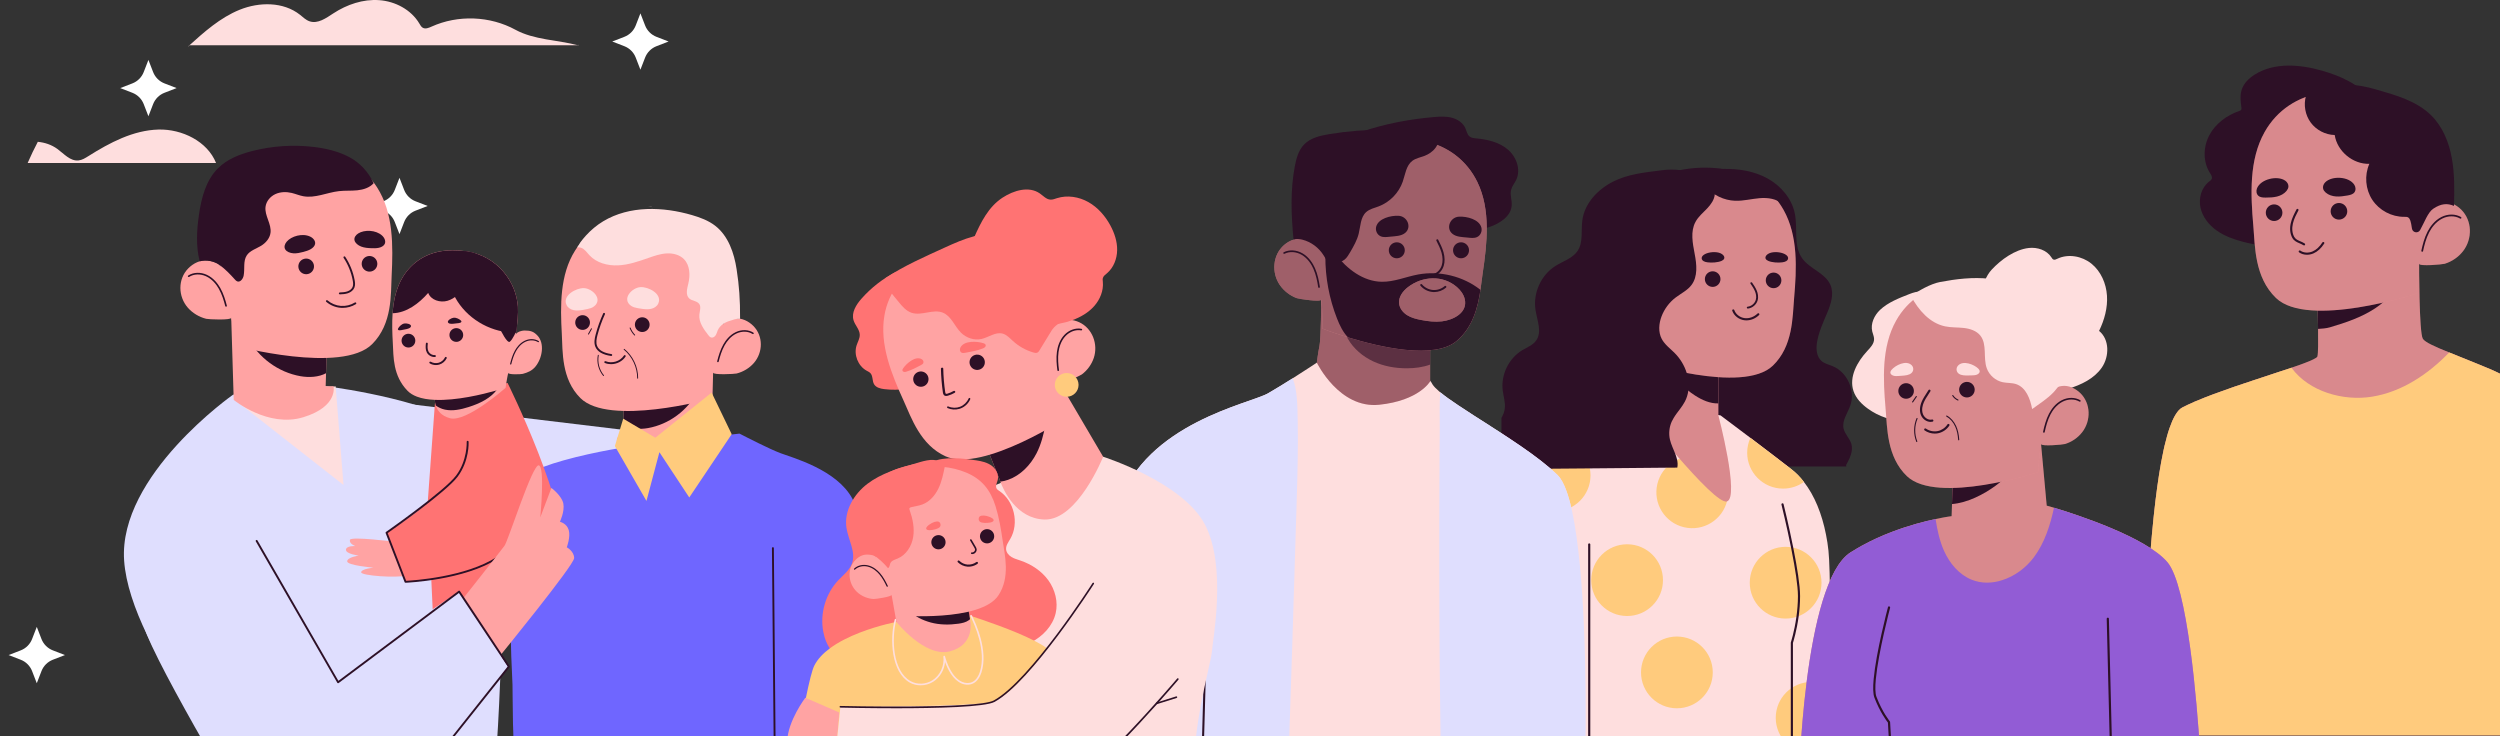 <svg width="343" height="101" viewBox="0 0 343 101" fill="none" xmlns="http://www.w3.org/2000/svg">
<rect x="0" y="0" width="343" height="101" fill="#333333" stroke="none"/>
<g clip-path="url(#clip0_1256_2602)">
<path d="M29.64 22.36H3.795C4.226 21.375 4.686 20.407 5.188 19.456C6.15 19.551 7.071 19.858 7.856 20.424C8.776 21.091 9.632 22.13 10.765 22.012C11.261 21.965 11.698 21.687 12.123 21.422C15.062 19.569 18.273 17.869 21.749 17.774C24.989 17.692 28.465 19.403 29.64 22.36Z" fill="#FEDEDE"/>
<path d="M79.239 6.211H26.095C25.945 6.158 25.988 6.402 25.838 6.349C27.989 4.405 30.199 2.422 32.888 1.336C35.576 0.25 38.884 0.227 41.157 2.026C41.572 2.355 41.96 2.746 42.461 2.92C43.594 3.316 44.742 2.483 45.747 1.827C47.601 0.616 49.809 -0.136 52.019 0.021C54.227 0.178 56.411 1.329 57.538 3.235C57.666 3.453 57.791 3.689 58.011 3.812C58.376 4.015 58.824 3.825 59.204 3.653C62.833 2.012 67.227 2.177 70.722 4.085C73.281 5.483 76.483 5.469 79.303 6.21C79.47 6.254 79.326 6.062 79.239 6.211Z" fill="#FEDEDE"/>
<path d="M347.637 54.281V100.889H294C294 100.441 294.012 99.744 294.024 98.853C294.03 98.617 294.035 98.369 294.035 98.109C294.059 97.041 294.083 95.754 294.118 94.303C294.13 93.836 294.148 93.352 294.159 92.851C294.171 92.538 294.183 92.213 294.189 91.883C294.195 91.653 294.207 91.422 294.212 91.186C294.23 90.691 294.248 90.183 294.266 89.664C294.271 89.51 294.277 89.351 294.283 89.197C294.325 88.07 294.378 86.896 294.431 85.692C294.443 85.402 294.454 85.119 294.466 84.83C294.59 82.386 294.738 79.837 294.921 77.311C294.938 77.051 294.962 76.785 294.98 76.52C294.997 76.254 295.021 75.995 295.039 75.729C295.169 74.129 295.31 72.554 295.47 71.025C295.487 70.86 295.505 70.701 295.523 70.535C295.8 67.944 296.125 65.519 296.514 63.406C296.615 62.863 296.715 62.337 296.827 61.836C296.862 61.659 296.904 61.487 296.939 61.322C296.939 61.316 296.945 61.316 296.945 61.31C296.951 61.281 296.957 61.245 296.963 61.216C297.081 60.714 297.205 60.242 297.329 59.8C297.358 59.699 297.388 59.599 297.417 59.498C297.435 59.445 297.447 59.386 297.464 59.333C297.47 59.321 297.47 59.316 297.476 59.304C297.518 59.168 297.559 59.038 297.6 58.914C297.63 58.826 297.659 58.731 297.695 58.643C297.913 58.017 298.149 57.474 298.397 57.043C298.432 56.984 298.468 56.919 298.503 56.866C298.787 56.4 299.093 56.075 299.418 55.904C299.89 55.656 300.427 55.408 301.012 55.155C301.012 55.155 301.006 55.155 301.012 55.149C301.106 55.107 301.206 55.066 301.307 55.025C302.788 54.399 304.547 53.75 306.365 53.124C306.412 53.107 306.465 53.089 306.512 53.071C307.403 52.764 308.312 52.463 309.204 52.168C309.546 52.056 309.888 51.944 310.225 51.832C311.741 51.336 313.176 50.864 314.391 50.451C314.563 50.392 314.728 50.339 314.887 50.279C315.076 50.215 315.259 50.15 315.436 50.091C315.696 49.996 315.938 49.908 316.168 49.819C316.398 49.731 316.611 49.648 316.799 49.571C316.864 49.542 316.929 49.518 316.982 49.495C317.148 49.424 317.289 49.359 317.413 49.294C317.679 49.164 317.856 49.052 317.921 48.958C317.939 48.934 317.944 48.916 317.95 48.898C318.057 48.485 318.062 46.821 318.039 45.127C318.033 44.684 318.027 44.236 318.015 43.811C318.015 43.599 318.009 43.392 318.003 43.191C318.003 42.991 317.998 42.796 317.992 42.619C317.968 41.698 317.95 41.061 317.95 41.061L329.247 37.112H329.253L331.903 36.185C331.903 36.185 331.891 45.658 332.416 46.484C332.717 46.957 334.033 47.547 336.028 48.355C337.02 48.757 338.177 49.217 339.463 49.742C339.652 49.813 339.847 49.896 340.042 49.978C340.112 50.002 340.177 50.032 340.248 50.061C340.437 50.138 340.626 50.215 340.815 50.297C341.074 50.404 341.34 50.516 341.611 50.628C343.595 51.472 345.702 52.658 347.637 54.281Z" fill="#FFA3A3"/>
<path d="M318.554 9.687C315.508 8.824 312.033 8.544 309.352 10.23C308.579 10.715 307.879 11.386 307.581 12.249C307.306 13.049 307.402 13.923 307.523 14.759C307.536 14.855 307.549 14.958 307.504 15.043C307.449 15.145 307.329 15.19 307.219 15.227C305.509 15.816 303.953 16.971 303.11 18.571C302.268 20.171 302.227 22.227 303.213 23.744C303.367 23.98 303.552 24.255 303.459 24.521C303.397 24.698 303.228 24.811 303.079 24.925C302.034 25.73 301.627 27.199 301.907 28.489C302.187 29.778 303.068 30.881 304.147 31.642C305.226 32.401 306.492 32.85 307.769 33.183C311.556 34.171 315.81 34.145 319.129 32.072C322.222 30.141 324.11 26.64 324.698 23.041C325.107 20.545 324.946 17.99 324.484 15.512C324.31 14.579 324.17 13.557 323.874 12.652C323.617 11.866 322.911 11.495 322.216 11.121C321.06 10.496 319.817 10.045 318.554 9.687Z" fill="#2D1026"/>
<g opacity="0.18">
<path d="M347.637 54.283V100.891H294C294 100.443 294.012 99.746 294.024 98.855C294.03 98.619 294.035 98.371 294.035 98.111C294.059 97.043 294.083 95.756 294.118 94.305C294.13 93.838 294.148 93.354 294.159 92.853C294.171 92.54 294.183 92.215 294.189 91.885C294.195 91.655 294.207 91.424 294.212 91.188C294.23 90.692 294.248 90.185 294.266 89.666C294.271 89.512 294.277 89.353 294.283 89.199C294.325 88.072 294.378 86.897 294.431 85.694C294.443 85.404 294.454 85.121 294.466 84.832C294.59 82.388 294.738 79.839 294.921 77.313C294.938 77.053 294.962 76.787 294.98 76.522C294.997 76.256 295.021 75.996 295.039 75.731C295.169 74.132 295.31 72.556 295.47 71.027C295.487 70.862 295.505 70.702 295.523 70.537C295.8 67.946 296.125 65.52 296.514 63.408C296.615 62.865 296.715 62.339 296.827 61.838C296.862 61.661 296.904 61.489 296.939 61.324C296.939 61.318 296.945 61.318 296.945 61.312C296.951 61.283 296.957 61.247 296.963 61.218C297.081 60.716 297.205 60.244 297.329 59.801C297.358 59.701 297.388 59.601 297.417 59.5C297.435 59.447 297.447 59.388 297.464 59.335C297.47 59.323 297.47 59.318 297.47 59.306H297.476C297.518 59.17 297.559 59.04 297.6 58.916C297.63 58.828 297.659 58.733 297.695 58.645C297.913 58.019 298.149 57.476 298.397 57.045C298.432 56.986 298.468 56.921 298.503 56.868C298.787 56.402 299.093 56.077 299.418 55.906C299.89 55.658 300.427 55.41 301.012 55.157C301.012 55.157 301.006 55.157 301.012 55.151C301.106 55.109 301.206 55.068 301.307 55.027C302.788 54.401 304.547 53.752 306.365 53.126C306.412 53.108 306.465 53.091 306.512 53.079V53.073C307.403 52.766 308.312 52.465 309.204 52.17C309.546 52.058 309.888 51.946 310.225 51.834C311.741 51.338 313.176 50.866 314.391 50.453C314.563 50.394 314.728 50.34 314.887 50.282C315.076 50.217 315.259 50.152 315.436 50.093C315.696 49.998 315.938 49.91 316.168 49.821C316.398 49.733 316.611 49.65 316.799 49.573C316.864 49.544 316.929 49.52 316.982 49.496C317.148 49.426 317.289 49.361 317.413 49.296C317.679 49.166 317.856 49.054 317.921 48.959C317.939 48.936 317.944 48.918 317.95 48.9C318.057 48.487 318.062 46.823 318.039 45.129C318.033 44.686 318.027 44.238 318.015 43.813C318.015 43.6 318.009 43.394 318.003 43.193C318.003 42.992 317.998 42.798 317.992 42.621C317.968 41.7 317.95 41.063 317.95 41.063L329.247 37.114H329.253L331.903 36.188C331.903 36.188 331.891 45.66 332.416 46.486C332.717 46.959 334.033 47.549 336.028 48.357C337.02 48.759 338.177 49.219 339.463 49.744C339.652 49.815 339.847 49.898 340.042 49.98C340.112 50.004 340.177 50.034 340.248 50.063C340.437 50.14 340.626 50.217 340.815 50.299C341.074 50.405 341.34 50.518 341.611 50.63C343.595 51.474 345.702 52.66 347.637 54.283Z" fill="#2D1026"/>
</g>
<path d="M347.637 54.282V100.89H294C294 100.442 294.012 99.745 294.024 98.854C294.03 98.618 294.035 98.37 294.035 98.11C294.059 97.042 294.083 95.755 294.118 94.304C294.13 93.837 294.148 93.353 294.159 92.852C294.171 92.539 294.183 92.214 294.189 91.884C294.195 91.654 294.207 91.423 294.212 91.187C294.23 90.692 294.248 90.184 294.266 89.665C294.271 89.511 294.277 89.352 294.283 89.198C294.325 88.071 294.378 86.897 294.431 85.692C294.443 85.403 294.454 85.12 294.466 84.831C294.59 82.387 294.738 79.838 294.921 77.312C294.938 77.052 294.962 76.786 294.98 76.521C294.997 76.255 295.021 75.996 295.039 75.73C295.169 74.13 295.31 72.555 295.47 71.026C295.487 70.861 295.505 70.701 295.523 70.536C295.8 67.945 296.125 65.519 296.514 63.407C296.615 62.864 296.715 62.338 296.827 61.837C296.862 61.66 296.904 61.488 296.939 61.323C296.939 61.317 296.945 61.317 296.945 61.311C296.951 61.282 296.957 61.246 296.963 61.217C297.081 60.715 297.205 60.243 297.329 59.8C297.358 59.7 297.388 59.6 297.417 59.499C297.435 59.446 297.447 59.387 297.464 59.334C297.47 59.322 297.47 59.316 297.47 59.305H297.476C297.518 59.169 297.559 59.039 297.6 58.915C297.63 58.827 297.659 58.732 297.695 58.644C297.913 58.018 298.149 57.475 298.397 57.044C298.432 56.985 298.468 56.92 298.503 56.867C298.787 56.401 299.093 56.076 299.418 55.905C299.89 55.657 300.427 55.409 301.012 55.156C301.012 55.156 301.006 55.156 301.012 55.15C301.106 55.108 301.206 55.067 301.307 55.026C302.788 54.4 304.547 53.751 306.365 53.125C306.412 53.108 306.465 53.09 306.512 53.078V53.072C307.403 52.765 308.312 52.464 309.204 52.169C309.546 52.057 309.888 51.945 310.225 51.833C311.741 51.337 313.176 50.865 314.391 50.452C316.794 53.757 321.533 55.055 325.422 54.43C329.518 53.775 333.13 51.361 336.028 48.356C337.02 48.758 338.177 49.218 339.463 49.743C339.652 49.814 339.847 49.897 340.042 49.98C340.112 50.003 340.177 50.033 340.248 50.062C340.437 50.139 340.626 50.216 340.815 50.298C341.074 50.404 341.34 50.517 341.611 50.629C343.595 51.473 345.702 52.659 347.637 54.282Z" fill="#FFCB7D"/>
<path d="M329.848 37.048C329.329 39.237 327.747 41.061 325.87 42.301C323.999 43.54 321.833 44.266 319.679 44.903C319.16 45.057 318.593 45.092 318.038 45.128C318.015 43.109 317.95 41.061 317.95 41.061L329.246 37.113C329.447 37.089 329.648 37.066 329.848 37.048Z" fill="#2D1026"/>
<path d="M309.158 31.034C309.392 33.771 309.309 38.043 312.264 40.884C316.675 45.124 331.507 40.3 331.507 40.3C331.507 40.3 331.554 37.938 331.901 36.186C331.889 36.577 335.11 36.286 335.42 36.188C336.399 35.884 337.288 35.284 337.93 34.461C339.235 32.783 339.208 30.262 337.664 28.748C336.945 28.041 335.885 27.535 334.876 27.711C334.52 27.773 333.661 28.002 333.296 28.388C333.198 28.483 333.137 28.594 333.124 28.711C333.376 26.609 333.504 24.612 333.368 23.184C332.904 18.424 329.097 13.378 322.89 12.69C322.018 12.596 321.173 12.566 320.349 12.59C320.101 12.593 319.861 12.6 319.617 12.622C319.502 12.629 319.387 12.645 319.272 12.656C319.224 12.659 319.176 12.663 319.133 12.671C319.094 12.675 319.056 12.684 319.017 12.687C318.883 12.703 318.749 12.718 318.614 12.739C315.272 13.232 312.408 15.095 310.708 18.108C309.63 20.023 309.147 22.176 308.983 24.383C308.817 26.61 308.971 28.89 309.158 31.034Z" fill="#FFA3A3"/>
<g opacity="0.18">
<path d="M309.158 31.034C309.392 33.771 309.309 38.043 312.264 40.884C316.675 45.124 331.507 40.3 331.507 40.3C331.507 40.3 331.554 37.938 331.901 36.186C331.889 36.577 335.11 36.286 335.42 36.188C336.399 35.884 337.288 35.284 337.93 34.461C339.235 32.783 339.208 30.262 337.664 28.748C336.945 28.041 335.885 27.535 334.876 27.711C334.52 27.773 333.661 28.002 333.296 28.388C333.198 28.483 333.137 28.594 333.124 28.711C333.376 26.609 333.504 24.612 333.368 23.184C332.904 18.424 329.097 13.378 322.89 12.69C322.018 12.596 321.173 12.566 320.349 12.59C320.101 12.593 319.861 12.6 319.617 12.622C319.502 12.629 319.387 12.645 319.272 12.656C319.224 12.659 319.176 12.663 319.133 12.671C319.094 12.675 319.056 12.684 319.017 12.687C318.883 12.703 318.749 12.718 318.614 12.739C315.272 13.232 312.408 15.095 310.708 18.108C309.63 20.023 309.147 22.176 308.983 24.383C308.817 26.61 308.971 28.89 309.158 31.034Z" fill="#2D1026"/>
</g>
<path d="M316.118 33.675C316.091 33.675 316.063 33.667 316.038 33.651C315.857 33.535 315.667 33.454 315.483 33.375C315.119 33.219 314.741 33.057 314.506 32.634C314.195 32.078 314.122 31.354 314.299 30.596C314.459 29.915 314.788 29.287 315.079 28.733C315.117 28.661 315.206 28.633 315.278 28.671C315.35 28.709 315.378 28.798 315.34 28.87C315.058 29.408 314.737 30.019 314.587 30.663C314.426 31.349 314.489 31.999 314.763 32.491C314.95 32.826 315.251 32.955 315.6 33.104C315.795 33.187 315.997 33.274 316.198 33.403C316.266 33.448 316.287 33.539 316.242 33.607C316.214 33.651 316.166 33.675 316.118 33.675Z" fill="#2D1026"/>
<path d="M316.519 34.952C316.122 34.952 315.741 34.843 315.44 34.627C315.374 34.58 315.358 34.488 315.405 34.421C315.453 34.354 315.545 34.34 315.611 34.387C316.057 34.706 316.72 34.746 317.299 34.491C317.796 34.273 318.244 33.86 318.63 33.265C318.675 33.196 318.766 33.179 318.834 33.221C318.902 33.265 318.921 33.357 318.878 33.425C318.46 34.069 317.969 34.519 317.417 34.761C317.128 34.89 316.818 34.952 316.519 34.952Z" fill="#2D1026"/>
<path d="M309.66 25.841C309.525 26.18 309.569 26.606 309.837 26.852C310.101 27.095 310.495 27.11 310.853 27.108C311.373 27.105 311.898 27.092 312.402 26.966C312.906 26.84 313.394 26.589 313.718 26.183C313.851 26.017 313.957 25.82 313.972 25.607C313.994 25.285 313.801 24.976 313.537 24.791C312.454 24.031 310.167 24.568 309.66 25.841Z" fill="#2D1026"/>
<path d="M323.02 25.364C323.213 25.673 323.244 26.101 323.024 26.391C322.808 26.676 322.422 26.761 322.069 26.822C321.556 26.91 321.038 26.991 320.519 26.955C320.001 26.92 319.477 26.76 319.085 26.418C318.925 26.277 318.786 26.102 318.734 25.895C318.654 25.583 318.79 25.244 319.017 25.016C319.95 24.077 322.295 24.201 323.02 25.364Z" fill="#2D1026"/>
<path d="M319.765 28.998C319.769 29.628 320.283 30.135 320.913 30.131C321.542 30.126 322.049 29.612 322.045 28.983C322.041 28.354 321.527 27.846 320.898 27.851C320.268 27.854 319.761 28.368 319.765 28.998Z" fill="#2D1026"/>
<path d="M310.867 29.189C310.871 29.819 311.385 30.326 312.014 30.322C312.644 30.318 313.151 29.804 313.147 29.175C313.143 28.545 312.628 28.038 311.999 28.042C311.37 28.046 310.863 28.56 310.867 29.189Z" fill="#2D1026"/>
<path d="M332.318 34.544C332.377 34.547 332.431 34.508 332.443 34.449C332.616 33.645 332.851 32.712 333.281 31.88C333.597 31.271 334.163 30.449 335.068 29.991C335.885 29.578 336.827 29.576 337.529 29.986C337.586 30.02 337.661 30.001 337.694 29.943C337.728 29.886 337.708 29.812 337.651 29.778C336.879 29.327 335.848 29.325 334.959 29.775C333.996 30.263 333.398 31.129 333.066 31.77C332.622 32.626 332.383 33.579 332.207 34.398C332.192 34.464 332.234 34.528 332.299 34.542C332.306 34.543 332.313 34.543 332.318 34.544Z" fill="#2D1026"/>
<path d="M316.38 13.158C316.025 14.389 316.272 15.779 317.03 16.812C317.789 17.845 319.042 18.496 320.322 18.525C320.658 20.754 322.823 22.553 325.076 22.476C324.375 24.053 324.534 25.981 325.483 27.421C326.432 28.862 328.141 29.769 329.866 29.749C330.058 29.746 330.264 29.737 330.423 29.844C330.572 29.945 330.644 30.125 330.708 30.293C330.787 30.505 330.854 30.915 330.919 31.356C331.003 31.922 331.757 32.066 332.037 31.568C332.636 30.505 333.093 29.143 333.841 28.638C334.907 27.92 335.781 27.855 336.684 28.254C336.755 26.035 336.78 23.905 336.395 21.718C336.01 19.532 335.131 17.373 333.549 15.815C331.534 13.832 328.624 13.029 325.961 12.263C324.694 11.899 323.395 11.645 322.078 11.587C319.979 11.493 317.981 11.829 316.38 13.158Z" fill="#2D1026"/>
<path d="M230.587 63.998H253.302C253.381 63.998 253.224 63.813 253.299 63.786C253.786 62.896 254.29 61.885 254.006 60.911C253.784 60.147 253.111 59.566 252.939 58.79C252.699 57.709 253.485 56.702 253.856 55.658C254.586 53.601 253.459 51.069 251.441 50.237C250.923 50.024 250.348 49.903 249.923 49.538C249.226 48.942 249.15 47.89 249.293 46.984C249.516 45.576 250.129 44.265 250.681 42.95C251.192 41.732 251.657 40.344 251.149 39.124C250.454 37.455 248.3 36.914 247.255 35.438C246.044 33.728 246.661 31.372 246.254 29.316C245.848 27.267 244.37 25.527 242.546 24.507C240.722 23.488 238.586 23.133 236.498 23.172C234.194 25.394 232.664 28.171 231.804 31.253C230.172 37.095 229.644 43.188 229.41 49.249C229.216 54.264 229.594 59.078 230.587 63.998Z" fill="#2D1026"/>
<path d="M251.032 94.228C250.997 97.639 250.95 100.755 250.914 102.803C250.908 103.075 250.902 103.328 250.897 103.559H206V82.17C206.614 76.226 207.428 70.348 208.467 66.205C208.538 65.927 208.609 65.656 208.685 65.39C208.786 65.024 208.886 64.67 208.992 64.34C209.069 64.11 209.14 63.885 209.217 63.673C209.264 63.531 209.317 63.395 209.364 63.26C209.394 63.183 209.423 63.106 209.453 63.035C209.482 62.965 209.512 62.894 209.541 62.823C209.801 62.186 210.078 61.666 210.362 61.271C210.533 61.035 210.704 60.852 210.881 60.71C215.054 57.387 222.402 55.8 224.544 55.392C224.928 55.322 225.146 55.286 225.146 55.286L229.508 55.971L230.493 56.124L235.758 56.945L236.059 56.992C236.059 56.992 237.948 58.408 240.155 60.073C240.373 60.238 240.598 60.409 240.828 60.586C241.058 60.757 241.288 60.934 241.512 61.105C242.103 61.554 242.693 62.003 243.259 62.434C243.389 62.534 243.513 62.628 243.631 62.717C244.239 63.183 244.806 63.62 245.296 63.998C245.49 64.151 245.679 64.299 245.844 64.428C246.452 64.906 247.007 65.473 247.497 66.122C248.961 67.999 249.982 70.537 250.531 73.37C250.678 74.09 250.79 74.828 250.867 75.577C251.144 78.174 251.115 86.897 251.032 94.228Z" fill="#FEDEDE"/>
<path d="M236.968 68.678C237.592 66.032 235.954 63.381 233.308 62.757C230.663 62.132 228.012 63.77 227.387 66.416C226.762 69.061 228.4 71.713 231.046 72.337C233.692 72.962 236.343 71.324 236.968 68.678Z" fill="#FFCB7D"/>
<path d="M215.101 88.637C215.101 89.936 214.599 91.11 213.785 91.995C212.882 92.957 211.601 93.559 210.179 93.559C209.984 93.559 209.795 93.548 209.606 93.524C208.083 93.347 206.779 92.479 206 91.24V86.028C206.873 84.636 208.414 83.715 210.179 83.715C212.899 83.715 215.101 85.916 215.101 88.637Z" fill="#FFCB7D"/>
<path d="M218.218 65.231C218.218 67.946 216.01 70.153 213.295 70.153C210.911 70.153 208.922 68.453 208.468 66.205C209.034 63.968 209.666 62.233 210.362 61.271C211.183 60.669 212.198 60.309 213.295 60.309C216.01 60.309 218.218 62.51 218.218 65.231Z" fill="#FFCB7D"/>
<path d="M247.498 66.122C246.695 66.7 245.703 67.037 244.635 67.037C241.92 67.037 239.713 64.835 239.713 62.114C239.713 61.388 239.872 60.698 240.156 60.072C242.192 61.619 244.493 63.366 245.845 64.428C246.453 64.906 247.008 65.473 247.498 66.122Z" fill="#FFCB7D"/>
<path d="M244.989 84.869C247.707 84.869 249.911 82.665 249.911 79.947C249.911 77.228 247.707 75.024 244.989 75.024C242.27 75.024 240.066 77.228 240.066 79.947C240.066 82.665 242.27 84.869 244.989 84.869Z" fill="#FFCB7D"/>
<path d="M251.033 94.228C250.997 97.639 250.95 100.755 250.915 102.803C250.213 103.187 249.41 103.405 248.554 103.405C245.833 103.405 243.632 101.198 243.632 98.483C243.632 95.762 245.833 93.561 248.554 93.561C249.457 93.561 250.301 93.802 251.033 94.228Z" fill="#FFCB7D"/>
<path d="M223.239 84.517C225.958 84.517 228.161 82.314 228.161 79.595C228.161 76.877 225.958 74.673 223.239 74.673C220.521 74.673 218.317 76.877 218.317 79.595C218.317 82.314 220.521 84.517 223.239 84.517Z" fill="#FFCB7D"/>
<path d="M230.07 97.177C232.789 97.177 234.992 94.973 234.992 92.254C234.992 89.536 232.789 87.332 230.07 87.332C227.352 87.332 225.148 89.536 225.148 92.254C225.148 94.973 227.352 97.177 230.07 97.177Z" fill="#FFCB7D"/>
<path d="M224.545 45.777V55.811C224.545 55.811 235.168 69.385 236.939 68.795C238.71 68.205 235.759 56.991 235.759 56.991V49.319L224.545 45.777Z" fill="#FFA3A3"/>
<g opacity="0.18">
<path d="M236.939 68.795C235.168 69.385 224.545 55.811 224.545 55.811V45.777L227.437 46.692L235.759 49.319V56.991C235.759 56.991 238.71 68.205 236.939 68.795Z" fill="#2D1026"/>
</g>
<path d="M235.759 49.32V55.346C234.637 55.387 233.516 54.885 232.56 54.266C231.114 53.333 229.874 52.1 228.918 50.671C228.245 49.68 227.047 47.962 227.437 46.693L235.759 49.32Z" fill="#2D1026"/>
<path d="M246.151 40.918C245.931 43.489 246.01 47.5 243.234 50.168C239.091 54.149 225.165 49.619 225.165 49.619C225.165 49.619 225.12 47.401 224.795 45.756C224.806 46.123 221.781 45.85 221.491 45.758C220.571 45.473 219.736 44.909 219.133 44.137C217.908 42.561 217.933 40.194 219.384 38.772C220.059 38.109 221.054 37.634 222.002 37.798C222.336 37.858 223.142 38.072 223.485 38.435C223.578 38.524 223.635 38.628 223.648 38.737C223.411 36.764 223.29 34.888 223.419 33.547C223.855 29.077 227.429 24.34 233.258 23.693C234.076 23.605 234.87 23.576 235.643 23.599C235.877 23.602 236.101 23.609 236.33 23.63C236.438 23.635 236.546 23.651 236.654 23.661C236.699 23.665 236.744 23.668 236.785 23.676C236.821 23.68 236.857 23.688 236.893 23.692C237.019 23.706 237.145 23.72 237.271 23.74C240.41 24.203 243.099 25.952 244.695 28.781C245.708 30.58 246.161 32.602 246.315 34.674C246.471 36.764 246.327 38.905 246.151 40.918Z" fill="#FFA3A3"/>
<g opacity="0.18">
<path d="M246.151 40.918C245.931 43.489 246.01 47.5 243.234 50.168C239.091 54.149 225.165 49.619 225.165 49.619C225.165 49.619 225.12 47.401 224.795 45.756C224.806 46.123 221.781 45.85 221.491 45.758C220.571 45.473 219.736 44.909 219.133 44.137C217.908 42.561 217.933 40.194 219.384 38.772C220.059 38.109 221.054 37.634 222.002 37.798C222.336 37.858 223.142 38.072 223.485 38.435C223.578 38.524 223.635 38.628 223.648 38.737C223.411 36.764 223.29 34.888 223.419 33.547C223.855 29.077 227.429 24.34 233.258 23.693C234.076 23.605 234.87 23.576 235.643 23.599C235.877 23.602 236.101 23.609 236.33 23.63C236.438 23.635 236.546 23.651 236.654 23.661C236.699 23.665 236.744 23.668 236.785 23.676C236.821 23.68 236.857 23.688 236.893 23.692C237.019 23.706 237.145 23.72 237.271 23.74C240.41 24.203 243.099 25.952 244.695 28.781C245.708 30.58 246.161 32.602 246.315 34.674C246.471 36.764 246.327 38.905 246.151 40.918Z" fill="#2D1026"/>
</g>
<path d="M239.604 43.957C239.516 43.957 239.427 43.951 239.339 43.941C238.578 43.847 237.906 43.325 237.667 42.64C237.64 42.564 237.68 42.479 237.757 42.453C237.834 42.426 237.918 42.466 237.945 42.543C238.148 43.124 238.723 43.568 239.375 43.648C239.992 43.724 240.651 43.487 241.136 43.015C241.195 42.959 241.289 42.96 241.345 43.018C241.402 43.077 241.401 43.17 241.342 43.227C240.863 43.694 240.229 43.957 239.604 43.957Z" fill="#2D1026"/>
<path d="M239.795 42.337C239.8 42.337 239.804 42.337 239.808 42.336C240.423 42.27 240.972 41.809 241.145 41.217C241.291 40.716 241.167 40.221 241.036 39.893C240.873 39.482 240.626 39.123 240.387 38.775C240.345 38.716 240.264 38.701 240.206 38.741C240.146 38.782 240.131 38.864 240.172 38.923C240.403 39.259 240.641 39.606 240.794 39.99C240.909 40.279 241.02 40.715 240.894 41.144C240.75 41.638 240.292 42.022 239.781 42.077C239.709 42.085 239.657 42.149 239.664 42.221C239.672 42.287 239.729 42.337 239.795 42.337Z" fill="#2D1026"/>
<path d="M245.045 34.967C245.146 35.041 245.225 35.123 245.277 35.215C245.392 35.422 245.332 35.671 245.077 35.824C244.932 35.912 244.737 35.963 244.538 35.991C243.948 36.072 243.105 36.014 242.604 35.796C241.871 35.476 242.276 34.843 242.994 34.663C243.667 34.495 244.577 34.63 245.045 34.967Z" fill="#2D1026"/>
<path d="M233.754 34.967C233.652 35.041 233.572 35.123 233.522 35.215C233.407 35.422 233.466 35.671 233.722 35.824C233.866 35.912 234.061 35.963 234.26 35.991C234.851 36.072 235.694 36.014 236.194 35.796C236.928 35.476 236.522 34.843 235.805 34.663C235.131 34.495 234.221 34.63 233.754 34.967Z" fill="#2D1026"/>
<path d="M236.049 38.299C236.045 38.891 235.563 39.367 234.971 39.363C234.38 39.359 233.904 38.877 233.908 38.285C233.912 37.694 234.394 37.218 234.985 37.222C235.577 37.226 236.053 37.708 236.049 38.299Z" fill="#2D1026"/>
<path d="M244.405 38.475C244.401 39.067 243.919 39.542 243.327 39.539C242.736 39.535 242.26 39.052 242.264 38.461C242.268 37.87 242.75 37.394 243.341 37.398C243.933 37.402 244.409 37.884 244.405 38.475Z" fill="#2D1026"/>
<path d="M224.403 44.212C224.348 44.216 224.297 44.178 224.285 44.123C224.123 43.368 223.903 42.492 223.498 41.711C223.202 41.139 222.67 40.367 221.82 39.937C221.053 39.549 220.168 39.547 219.509 39.933C219.455 39.964 219.386 39.947 219.354 39.892C219.322 39.839 219.34 39.769 219.395 39.737C220.119 39.313 221.089 39.312 221.922 39.734C222.827 40.192 223.388 41.005 223.7 41.607C224.116 42.411 224.342 43.306 224.506 44.076C224.52 44.137 224.481 44.197 224.42 44.21C224.414 44.211 224.408 44.212 224.403 44.212Z" fill="#2D1026"/>
<path d="M235.28 26.443C235.28 26.52 235.28 26.596 235.268 26.667C235.209 27.399 234.737 28.054 234.223 28.597C233.657 29.187 233.002 29.724 232.618 30.45C231.91 31.761 232.229 33.354 232.506 34.818C232.789 36.276 232.966 37.934 232.063 39.114C231.538 39.811 230.724 40.212 230.015 40.737C229.968 40.767 229.921 40.802 229.874 40.838C229.018 41.493 228.351 42.396 227.967 43.399C227.59 44.391 227.495 45.548 227.985 46.492C228.074 46.657 228.174 46.816 228.292 46.964C228.622 47.395 229.047 47.761 229.455 48.139C229.567 48.245 229.673 48.345 229.779 48.451C230.529 49.201 231.101 50.151 231.414 51.166C231.662 51.963 231.75 52.801 231.638 53.604C231.567 54.123 231.414 54.625 231.166 55.097C230.977 55.463 230.735 55.793 230.493 56.124C230.186 56.531 229.874 56.927 229.62 57.358C229.519 57.517 229.431 57.682 229.354 57.853C229.018 58.615 228.929 59.488 229.112 60.297C229.266 60.964 229.59 61.607 229.844 62.256C229.944 62.528 230.039 62.805 230.098 63.077C230.175 63.431 230.198 63.791 230.127 64.157L228.593 64.168L218.123 64.263L208.992 64.34L206 64.363V57.334C206.224 56.938 206.395 56.525 206.454 56.065C206.567 55.227 206.271 54.401 206.171 53.562C205.906 51.408 207.009 49.148 208.868 48.038C209.529 47.643 210.303 47.359 210.751 46.734C211.601 45.565 210.899 43.966 210.674 42.538C210.303 40.218 211.43 37.727 213.419 36.482C214.463 35.827 215.762 35.443 216.447 34.422C217.243 33.224 216.901 31.642 217.096 30.22C217.403 27.901 219.203 25.994 221.286 24.932C223.364 23.864 225.742 23.651 228.068 23.35C228.876 23.244 229.702 23.238 230.517 23.338C231.213 23.409 231.898 23.563 232.565 23.787C232.659 23.816 232.76 23.852 232.854 23.887C233.562 24.153 234.288 24.572 234.76 25.144C235.067 25.516 235.268 25.947 235.28 26.443Z" fill="#2D1026"/>
<path d="M234.047 25.628C235.046 26.78 236.535 27.491 238.057 27.545C239.184 27.585 240.293 27.283 241.417 27.19C242.54 27.096 243.775 27.253 244.582 28.04C244.194 26.415 242.592 25.206 241.07 24.519C237.216 22.779 232.715 22.522 228.688 23.81C230.224 24.669 232.368 25.1 234.047 25.628Z" fill="#2D1026"/>
<path d="M246.972 81.78C246.972 82.754 246.895 83.686 246.783 84.531C246.511 86.531 246.057 88.007 245.992 88.207V103.559H245.697V88.184C245.697 88.166 245.697 88.154 245.703 88.137C245.709 88.113 246.187 86.673 246.464 84.643C246.588 83.775 246.677 82.801 246.677 81.78C246.677 80.352 246.281 77.932 245.821 75.595C245.791 75.424 245.756 75.253 245.721 75.081C245.113 72.042 244.428 69.286 244.416 69.233C244.398 69.156 244.446 69.073 244.528 69.055C244.605 69.032 244.688 69.085 244.705 69.162C244.717 69.215 245.42 72.042 246.033 75.135C246.051 75.235 246.075 75.341 246.092 75.441C246.565 77.826 246.972 80.311 246.972 81.78Z" fill="#2D1026"/>
<path d="M218.188 74.697V103.558H217.893V74.697C217.893 74.615 217.957 74.55 218.04 74.55C218.123 74.55 218.188 74.615 218.188 74.697Z" fill="#2D1026"/>
<path d="M247 103.168C247.277 98.393 248.051 89.032 250.057 82.475C251.025 79.323 252.276 76.821 253.894 75.788C254.212 75.588 254.531 75.387 254.856 75.204C254.944 75.151 255.039 75.098 255.127 75.05C255.245 74.98 255.363 74.915 255.481 74.85C255.481 74.85 255.481 74.85 255.487 74.85C256.85 74.1 258.237 73.481 259.565 72.979C261.903 72.082 264.051 71.533 265.562 71.214C266.919 70.919 267.763 70.819 267.763 70.819L267.816 69.154L267.881 66.941L267.97 63.967V63.884L268.135 63.843L277.283 61.582H277.289L278.056 61.393L280.028 60.903V60.909L280.807 69.373C280.807 69.373 281.179 69.473 281.81 69.662C284.932 70.606 294.44 73.693 297.368 77.134C300.13 80.374 301.422 96.386 301.853 103.168H247Z" fill="#FFA3A3"/>
<g opacity="0.18">
<path d="M247 103.168C247.277 98.393 248.051 89.032 250.057 82.475C251.025 79.323 252.276 76.821 253.894 75.788C254.212 75.588 254.531 75.387 254.856 75.204C254.944 75.151 255.039 75.098 255.127 75.05C255.245 74.98 255.363 74.915 255.481 74.85C255.481 74.85 255.481 74.85 255.487 74.85C256.85 74.1 258.237 73.481 259.565 72.979C261.903 72.082 264.051 71.533 265.562 71.214C266.919 70.919 267.763 70.819 267.763 70.819L267.816 69.154L267.881 66.941L267.97 63.967V63.884L268.135 63.843L277.283 61.582H277.289L278.056 61.393L280.028 60.903V60.909L280.807 69.373C280.807 69.373 281.179 69.473 281.81 69.662C284.932 70.606 294.44 73.693 297.368 77.134C300.13 80.374 301.422 96.386 301.853 103.168H247Z" fill="#2D1026"/>
</g>
<path d="M278.055 61.395C277.653 62.033 276.589 63.93 276.401 64.161C275.653 65.091 274.777 65.919 273.816 66.624C272.193 67.817 269.925 68.996 267.815 69.154L267.973 63.967C268.021 63.924 268.083 63.882 268.137 63.845L278.055 61.395Z" fill="#2D1026"/>
<path d="M278.349 34.024C279.517 33.891 280.81 34.307 281.445 35.297C281.525 35.421 281.605 35.562 281.743 35.614C281.909 35.676 282.089 35.586 282.247 35.509C283.752 34.782 285.652 35.127 286.951 36.179C288.25 37.231 288.969 38.896 289.077 40.563C289.185 42.231 288.726 43.9 287.992 45.401C289.434 46.556 289.418 48.901 288.373 50.425C287.328 51.949 285.547 52.792 283.781 53.336C282.593 53.703 281.343 53.967 280.11 53.804C278.788 53.629 277.571 52.972 276.52 52.153C274.066 50.238 272.474 47.329 271.995 44.269C271.638 41.985 271.595 38.773 273.275 36.978C274.555 35.611 276.442 34.241 278.349 34.024Z" fill="#FEDEDE"/>
<path d="M257.935 42.524C257.14 43.284 256.614 44.422 256.875 45.491C256.958 45.831 257.118 46.157 257.124 46.508C257.134 47.153 256.634 47.675 256.194 48.147C254.803 49.642 253.649 51.725 254.302 53.66C254.64 54.66 255.418 55.456 256.276 56.072C257.765 57.145 259.59 57.786 261.424 57.72C263.258 57.655 265.084 56.847 266.252 55.431C267.464 53.962 267.891 51.985 267.926 50.081C267.982 47.018 267.132 43.005 264.917 40.727C264.003 39.787 263.121 39.892 261.975 40.342C260.594 40.884 259.022 41.485 257.935 42.524Z" fill="#FEDEDE"/>
<path d="M258.707 56.086C258.928 58.652 258.849 62.656 261.619 65.319C265.754 69.293 279.655 64.771 279.655 64.771C279.655 64.771 279.7 62.557 280.025 60.915C280.013 61.282 283.033 61.009 283.323 60.917C284.241 60.633 285.074 60.07 285.676 59.299C286.899 57.725 286.874 55.362 285.426 53.943C284.752 53.281 283.759 52.807 282.813 52.971C282.479 53.03 281.675 53.245 281.332 53.606C281.24 53.695 281.183 53.799 281.17 53.908C281.406 51.938 281.527 50.066 281.399 48.728C280.964 44.266 277.396 39.536 271.578 38.892C270.76 38.803 269.968 38.776 269.197 38.799C268.964 38.801 268.739 38.808 268.51 38.829C268.402 38.835 268.294 38.85 268.187 38.861C268.142 38.864 268.097 38.867 268.057 38.876C268.021 38.879 267.985 38.887 267.949 38.891C267.823 38.906 267.697 38.92 267.571 38.939C264.438 39.401 261.753 41.147 260.16 43.971C259.149 45.767 258.697 47.785 258.543 49.854C258.388 51.94 258.532 54.077 258.707 56.086Z" fill="#FFA3A3"/>
<g opacity="0.18">
<path d="M258.707 56.086C258.928 58.652 258.849 62.656 261.619 65.319C265.754 69.293 279.655 64.771 279.655 64.771C279.655 64.771 279.7 62.557 280.025 60.915C280.013 61.282 283.033 61.009 283.323 60.917C284.241 60.633 285.074 60.07 285.676 59.299C286.899 57.725 286.874 55.362 285.426 53.943C284.752 53.281 283.759 52.807 282.813 52.971C282.479 53.03 281.675 53.245 281.332 53.606C281.24 53.695 281.183 53.799 281.17 53.908C281.406 51.938 281.527 50.066 281.399 48.728C280.964 44.266 277.396 39.536 271.578 38.892C270.76 38.803 269.968 38.776 269.197 38.799C268.964 38.801 268.739 38.808 268.51 38.829C268.402 38.835 268.294 38.85 268.187 38.861C268.142 38.864 268.097 38.867 268.057 38.876C268.021 38.879 267.985 38.887 267.949 38.891C267.823 38.906 267.697 38.92 267.571 38.939C264.438 39.401 261.753 41.147 260.16 43.971C259.149 45.767 258.697 47.785 258.543 49.854C258.388 51.94 258.532 54.077 258.707 56.086Z" fill="#2D1026"/>
</g>
<path d="M264.875 57.886C264.335 57.886 263.778 57.506 263.551 56.941C263.338 56.414 263.38 55.755 263.668 55.086C263.844 54.679 264.086 54.307 264.32 53.946C264.41 53.807 264.5 53.668 264.587 53.528C264.631 53.456 264.724 53.433 264.796 53.478C264.868 53.522 264.89 53.616 264.846 53.687C264.759 53.83 264.666 53.971 264.575 54.112C264.348 54.462 264.113 54.824 263.948 55.207C263.799 55.551 263.587 56.218 263.833 56.828C264.018 57.285 264.544 57.695 265.073 57.558C265.154 57.536 265.237 57.586 265.258 57.667C265.279 57.749 265.23 57.831 265.148 57.853C265.059 57.875 264.967 57.886 264.875 57.886Z" fill="#2D1026"/>
<path d="M259.526 50.738C259.417 50.871 259.331 51.032 259.368 51.19C259.412 51.374 259.619 51.51 259.839 51.562C260.059 51.614 260.294 51.599 260.522 51.582C260.664 51.572 260.805 51.562 260.948 51.552C261.414 51.519 261.924 51.47 262.245 51.19C262.578 50.9 262.581 50.403 262.27 50.097C261.512 49.355 260.023 50.133 259.526 50.738Z" fill="#FEDEDE"/>
<path d="M271.412 50.568C271.534 50.691 271.634 50.843 271.612 51.004C271.585 51.192 271.393 51.346 271.178 51.419C270.963 51.491 270.728 51.497 270.499 51.502C270.357 51.506 270.216 51.509 270.073 51.512C269.606 51.523 269.093 51.521 268.748 51.273C268.389 51.015 268.339 50.521 268.621 50.187C269.307 49.376 270.861 50.011 271.412 50.568Z" fill="#FEDEDE"/>
<path d="M265.451 59.488C264.957 59.488 264.459 59.335 264.059 59.053C263.99 59.004 263.974 58.909 264.022 58.841C264.07 58.772 264.166 58.756 264.234 58.804C264.69 59.125 265.289 59.253 265.836 59.147C266.384 59.041 266.891 58.697 267.193 58.227C267.238 58.157 267.331 58.137 267.403 58.182C267.473 58.227 267.494 58.322 267.448 58.393C267.102 58.93 266.521 59.324 265.894 59.446C265.748 59.474 265.6 59.488 265.451 59.488Z" fill="#2D1026"/>
<path d="M262.408 55.226C262.393 55.226 262.378 55.222 262.365 55.212C262.33 55.189 262.322 55.141 262.345 55.107L262.858 54.363C262.882 54.328 262.929 54.319 262.964 54.344C262.999 54.367 263.007 54.415 262.983 54.449L262.47 55.193C262.456 55.215 262.432 55.226 262.408 55.226Z" fill="#2D1026"/>
<path d="M268.633 54.959C268.623 54.959 268.613 54.957 268.603 54.952C268.298 54.819 268.032 54.591 267.853 54.31C267.83 54.274 267.841 54.227 267.876 54.205C267.911 54.182 267.958 54.192 267.981 54.228C268.144 54.484 268.387 54.691 268.664 54.812C268.702 54.83 268.72 54.874 268.703 54.913C268.69 54.942 268.663 54.959 268.633 54.959Z" fill="#2D1026"/>
<path d="M262.982 60.651C262.952 60.651 262.923 60.633 262.911 60.604C262.506 59.578 262.52 58.406 262.948 57.389C262.964 57.35 263.01 57.333 263.047 57.349C263.086 57.364 263.104 57.409 263.088 57.448C262.675 58.428 262.662 59.558 263.052 60.547C263.068 60.586 263.049 60.63 263.01 60.645C263.001 60.65 262.992 60.651 262.982 60.651Z" fill="#2D1026"/>
<path d="M268.734 60.418C268.694 60.418 268.66 60.387 268.658 60.346C268.612 59.625 268.479 59.028 268.25 58.521C267.976 57.914 267.548 57.427 267.044 57.149C267.007 57.129 266.994 57.083 267.014 57.046C267.034 57.009 267.08 56.996 267.117 57.016C267.649 57.309 268.101 57.822 268.389 58.458C268.625 58.982 268.763 59.596 268.81 60.336C268.812 60.378 268.781 60.414 268.739 60.417C268.737 60.418 268.735 60.418 268.734 60.418Z" fill="#2D1026"/>
<path d="M268.791 53.471C268.796 54.061 269.277 54.536 269.867 54.532C270.458 54.528 270.933 54.047 270.929 53.456C270.925 52.866 270.443 52.391 269.853 52.395C269.262 52.399 268.787 52.88 268.791 53.471Z" fill="#2D1026"/>
<path d="M260.45 53.648C260.454 54.238 260.936 54.713 261.525 54.709C262.116 54.705 262.591 54.223 262.587 53.633C262.583 53.043 262.101 52.568 261.511 52.572C260.922 52.576 260.447 53.058 260.45 53.648Z" fill="#2D1026"/>
<path d="M280.416 59.374C280.471 59.378 280.522 59.34 280.533 59.285C280.696 58.532 280.915 57.657 281.319 56.878C281.615 56.306 282.146 55.536 282.994 55.106C283.759 54.719 284.643 54.717 285.301 55.102C285.355 55.134 285.424 55.116 285.456 55.062C285.487 55.008 285.469 54.938 285.415 54.907C284.691 54.484 283.724 54.483 282.891 54.904C281.989 55.361 281.428 56.173 281.117 56.774C280.701 57.577 280.477 58.469 280.312 59.237C280.298 59.299 280.337 59.359 280.398 59.372C280.405 59.373 280.411 59.374 280.416 59.374Z" fill="#2D1026"/>
<path d="M281.706 53.864C280.86 54.732 279.794 55.411 278.813 56.121C278.546 54.72 277.96 53.146 276.606 52.7C276.015 52.506 275.372 52.566 274.765 52.437C273.783 52.226 272.932 51.485 272.589 50.541C272.059 49.081 272.668 47.249 271.698 46.037C271.162 45.368 270.272 45.09 269.421 44.995C268.569 44.9 267.701 44.952 266.863 44.775C264.765 44.333 263.206 42.542 262.201 40.648C263.194 39.871 264.926 38.929 266.164 38.694C268.399 38.272 270.687 37.994 272.948 38.246C275.209 38.498 277.457 39.316 279.129 40.857C280.709 42.313 281.689 44.334 282.175 46.426C282.661 48.518 282.682 50.691 282.573 52.836C282.265 53.175 282.025 53.536 281.706 53.864Z" fill="#FEDEDE"/>
<path d="M247 103.169C247.277 98.394 248.051 89.034 250.057 82.476C251.025 79.325 252.276 76.822 253.894 75.789C254.212 75.589 254.531 75.388 254.856 75.205C254.944 75.152 255.039 75.099 255.127 75.052C255.245 74.981 255.363 74.916 255.481 74.851C255.481 74.851 255.481 74.851 255.487 74.851C256.85 74.101 258.237 73.482 259.565 72.98C261.903 72.083 264.051 71.534 265.562 71.215C265.792 72.709 266.105 74.19 266.719 75.571C267.486 77.283 268.773 78.835 270.514 79.537C271.877 80.086 273.347 80.045 274.734 79.59C276.416 79.047 277.968 77.902 279.036 76.474C280.517 74.491 281.279 72.101 281.81 69.663C284.932 70.607 294.44 73.694 297.368 77.135C300.13 80.375 301.422 96.387 301.853 103.169H247Z" fill="#925CD5"/>
<path d="M259.554 103.168H259.247L259.223 102.732L259.022 99.137C258.839 98.901 257.925 97.703 257.169 95.714C256.974 95.213 256.963 94.304 257.063 93.2C257.393 89.511 258.946 83.627 259.028 83.308C259.046 83.226 259.129 83.172 259.211 83.196C259.294 83.22 259.341 83.302 259.323 83.385C259.3 83.462 257.712 89.488 257.364 93.176C257.264 94.256 257.269 95.136 257.452 95.608C258.261 97.727 259.282 98.966 259.288 98.978C259.312 99.007 259.323 99.037 259.323 99.067L259.524 102.62L259.554 103.168Z" fill="#2D1026"/>
<path d="M289.79 103.168H289.489L289.04 84.901C289.04 84.819 289.105 84.748 289.188 84.742C289.288 84.742 289.341 84.807 289.341 84.896L289.79 103.168Z" fill="#2D1026"/>
<path d="M58.674 28.259L57.012 28.902C56.294 29.18 55.728 29.746 55.45 30.463L54.808 32.125L54.165 30.463C53.888 29.746 53.321 29.18 52.604 28.902L50.942 28.259L52.604 27.617C53.321 27.339 53.888 26.773 54.165 26.056L54.808 24.394L55.45 26.056C55.728 26.773 56.294 27.339 57.012 27.617L58.674 28.259Z" fill="white"/>
<path d="M91.731 5.696L90.069 6.339C89.352 6.616 88.786 7.183 88.508 7.9L87.865 9.562L87.223 7.9C86.945 7.183 86.379 6.616 85.662 6.339L84 5.696L85.662 5.053C86.379 4.776 86.945 4.209 87.223 3.492L87.865 1.83L88.508 3.492C88.786 4.209 89.352 4.776 90.069 5.053L91.731 5.696Z" fill="white"/>
<path d="M107.965 86.257L106.303 86.9C105.586 87.177 105.02 87.744 104.742 88.461L104.1 90.123L103.457 88.461C103.179 87.744 102.613 87.177 101.896 86.9L100.234 86.257L101.896 85.615C102.613 85.337 103.179 84.771 103.457 84.054L104.1 82.392L104.742 84.054C105.02 84.771 105.586 85.337 106.303 85.615L107.965 86.257Z" fill="white"/>
<path d="M24.229 12.085L22.567 12.728C21.85 13.006 21.283 13.572 21.006 14.289L20.363 15.951L19.72 14.289C19.443 13.572 18.876 13.006 18.159 12.728L16.497 12.085L18.159 11.443C18.876 11.165 19.443 10.599 19.72 9.882L20.363 8.22L21.006 9.882C21.283 10.599 21.85 11.165 22.567 11.443L24.229 12.085Z" fill="white"/>
<path d="M8.913 89.874L7.251 90.516C6.534 90.794 5.967 91.36 5.69 92.077L5.047 93.739L4.404 92.077C4.127 91.36 3.56 90.794 2.843 90.516L1.181 89.874L2.843 89.231C3.56 88.954 4.127 88.387 4.404 87.67L5.047 86.008L5.69 87.67C5.967 88.387 6.534 88.954 7.251 89.231L8.913 89.874Z" fill="white"/>
<path d="M56.621 55.496L85.707 58.997L84.495 76.637L50.158 72.328L56.621 55.496Z" fill="#DFDEFE"/>
<path d="M68.805 87.719C68.789 88.354 68.772 88.99 68.756 89.614C68.756 89.674 68.751 89.729 68.751 89.79V89.795C68.751 89.861 68.745 89.927 68.745 89.992V90.069C68.712 90.967 68.685 91.849 68.652 92.71C68.646 92.764 68.646 92.814 68.641 92.863C68.641 92.962 68.635 93.06 68.63 93.159C68.444 97.914 68.197 101.908 68.049 104.05H31.12C28.463 100.686 23.456 93.942 20.174 87.105C18.476 83.577 17.244 80.033 17.03 76.905C16.224 65.192 31.98 54.148 31.98 54.148L32.046 54.142L44.684 52.986C44.684 52.986 44.936 53.019 45.38 53.08H45.397C45.512 53.096 45.638 53.118 45.78 53.134C45.868 53.151 45.966 53.162 46.065 53.178C48.24 53.501 52.65 54.252 56.912 55.528C56.917 55.534 56.917 55.534 56.923 55.534H56.934C57.838 55.802 58.731 56.098 59.591 56.416C59.919 56.536 60.243 56.662 60.56 56.794C60.56 56.794 60.566 56.799 60.571 56.799C61.07 56.991 61.547 57.205 62.012 57.429C62.018 57.424 62.023 57.424 62.029 57.429C63.667 58.196 65.075 59.073 66.05 60.075C66.702 60.744 67.211 62.02 67.611 63.729C67.754 64.332 67.879 64.989 67.995 65.696C68.405 68.2 68.646 71.306 68.772 74.664C68.783 74.916 68.789 75.168 68.8 75.425C68.8 75.497 68.805 75.568 68.805 75.639C68.926 79.54 68.898 83.736 68.805 87.719Z" fill="#DFDEFE"/>
<path d="M88.6 64.035C93.172 65.406 97.573 61.745 97.573 61.745L97.839 51.124L92.908 52.337L85.481 54.16L85.623 58.361L85.682 60.035L84.668 60.041C84.668 60.041 84.027 62.663 88.6 64.035Z" fill="#FFA3A3"/>
<path d="M118.262 104.05C118.262 104.05 70.891 104.05 70.86 104.05C70.266 103.868 70.358 94.808 70.316 93.967C70.054 88.757 69.94 83.592 70.046 78.371C70.096 75.911 70.111 73.446 70.26 70.989C70.345 69.594 70.22 67.395 71.055 66.174C71.167 66.009 71.315 65.85 71.488 65.697C71.733 65.472 72.039 65.259 72.39 65.056C73.609 64.338 75.403 63.703 77.31 63.166C81.711 61.923 86.717 61.2 86.717 61.2L87.095 61.156L87.839 61.068L99.061 59.77L101.452 59.49C101.452 59.49 101.514 59.523 101.631 59.578C102.411 59.983 105.582 61.61 107.086 62.175C108.81 62.821 114.831 64.448 116.962 68.447C118.752 71.805 118.415 96.32 118.262 104.05Z" fill="#6F66FF"/>
<path d="M85.481 54.16L85.623 58.362C86.58 58.869 87.817 58.926 88.913 58.732C91.782 58.219 94.364 56.309 95.692 53.714L94.58 53.789C94.203 53.116 93.61 52.652 92.908 52.338L85.481 54.16Z" fill="#2D1026"/>
<path d="M77.079 45.778C77.211 48.212 77.001 51.996 79.632 54.616C83.558 58.525 97.347 54.755 97.347 54.755C97.347 54.755 97.465 52.662 97.837 51.122C97.814 51.468 100.785 51.32 101.073 51.243C101.984 51.008 102.82 50.506 103.436 49.799C104.688 48.355 104.741 46.12 103.367 44.725C102.728 44.074 101.769 43.589 100.835 43.71C100.506 43.754 99.71 43.928 99.362 44.257C99.268 44.338 99.209 44.433 99.193 44.537C99.489 42.683 99.67 40.916 99.588 39.645C99.308 35.41 95.964 30.807 90.276 29.985C89.477 29.872 88.7 29.816 87.943 29.81C87.714 29.803 87.493 29.802 87.268 29.813C87.163 29.815 87.056 29.825 86.95 29.831C86.905 29.833 86.861 29.834 86.821 29.84C86.786 29.842 86.75 29.848 86.715 29.85C86.591 29.86 86.467 29.869 86.343 29.882C83.253 30.205 80.561 31.758 78.905 34.371C77.854 36.032 77.343 37.925 77.124 39.876C76.903 41.844 76.974 43.871 77.079 45.778Z" fill="#FFA3A3"/>
<path d="M87.108 44.481C87.076 45.039 87.501 45.518 88.058 45.551C88.615 45.584 89.094 45.159 89.127 44.602C89.16 44.044 88.735 43.565 88.178 43.532C87.621 43.499 87.142 43.924 87.108 44.481Z" fill="#2D1026"/>
<path d="M78.923 44.192C78.889 44.75 79.314 45.229 79.872 45.262C80.43 45.295 80.909 44.87 80.941 44.312C80.975 43.755 80.55 43.276 79.992 43.243C79.435 43.21 78.956 43.635 78.923 44.192Z" fill="#2D1026"/>
<path d="M98.487 49.695C98.539 49.7 98.588 49.667 98.601 49.615C98.78 48.908 99.018 48.088 99.426 47.365C99.726 46.835 100.254 46.123 101.07 45.746C101.808 45.406 102.644 45.435 103.252 45.822C103.302 45.854 103.368 45.839 103.4 45.789C103.432 45.739 103.417 45.672 103.367 45.641C102.698 45.215 101.783 45.181 100.981 45.552C100.112 45.953 99.554 46.702 99.24 47.26C98.819 48.005 98.576 48.841 98.394 49.562C98.379 49.619 98.414 49.678 98.471 49.692C98.476 49.694 98.482 49.695 98.487 49.695Z" fill="#2D1026"/>
<path d="M83.863 48.841C83.856 48.841 83.85 48.841 83.844 48.84C82.685 48.671 81.958 48.245 81.682 47.571C81.47 47.052 81.574 46.47 81.718 45.918C81.978 44.92 82.328 43.939 82.758 43.001C82.788 42.936 82.867 42.907 82.933 42.937C82.999 42.967 83.028 43.045 82.998 43.111C82.574 44.035 82.229 45.002 81.972 45.984C81.849 46.457 81.734 47.001 81.926 47.471C82.164 48.052 82.822 48.425 83.882 48.578C83.953 48.589 84.004 48.656 83.993 48.728C83.984 48.794 83.928 48.841 83.863 48.841Z" fill="#2D1026"/>
<path d="M83.833 49.965C83.547 49.965 83.262 49.913 82.995 49.804C82.927 49.777 82.894 49.7 82.922 49.633C82.949 49.565 83.026 49.531 83.093 49.56C83.976 49.919 85.08 49.577 85.605 48.781C85.645 48.719 85.727 48.704 85.787 48.743C85.848 48.783 85.865 48.866 85.825 48.926C85.393 49.583 84.611 49.965 83.833 49.965Z" fill="#2D1026"/>
<path d="M87.075 46.036C87.058 46.036 87.041 46.029 87.028 46.016C86.755 45.733 86.535 45.388 86.389 45.022C86.376 44.987 86.392 44.95 86.426 44.937C86.46 44.923 86.498 44.939 86.511 44.973C86.651 45.324 86.863 45.653 87.123 45.925C87.148 45.952 87.147 45.993 87.121 46.018C87.108 46.031 87.092 46.036 87.075 46.036Z" fill="#2D1026"/>
<path d="M80.739 45.906C80.728 45.906 80.717 45.903 80.706 45.897C80.675 45.879 80.663 45.839 80.681 45.807L81.094 45.072C81.111 45.039 81.151 45.029 81.183 45.047C81.215 45.065 81.227 45.105 81.209 45.136L80.796 45.872C80.784 45.894 80.762 45.906 80.739 45.906Z" fill="#2D1026"/>
<path d="M82.805 51.591C82.785 51.591 82.767 51.583 82.754 51.568C82.108 50.788 81.834 49.729 82.02 48.734C82.026 48.698 82.06 48.673 82.096 48.681C82.132 48.688 82.155 48.722 82.149 48.758C81.97 49.715 82.234 50.733 82.855 51.483C82.879 51.512 82.874 51.553 82.846 51.577C82.834 51.586 82.819 51.591 82.805 51.591Z" fill="#2D1026"/>
<path d="M87.487 51.956C87.451 51.956 87.421 51.926 87.422 51.89C87.429 50.395 86.746 48.933 85.593 47.98C85.565 47.957 85.56 47.916 85.584 47.888C85.607 47.859 85.649 47.855 85.676 47.879C86.86 48.856 87.561 50.356 87.553 51.89C87.553 51.926 87.524 51.956 87.487 51.956Z" fill="#2D1026"/>
<path d="M77.749 41.883C77.934 42.243 78.318 42.471 78.715 42.554C79.111 42.637 79.523 42.595 79.922 42.53C80.149 42.494 80.373 42.451 80.597 42.401C80.913 42.33 81.236 42.242 81.493 42.043C82.77 41.053 81.284 39.577 80.119 39.531C79.044 39.488 77.072 40.572 77.749 41.883Z" fill="#FEDEDE"/>
<path d="M90.308 41.662C90.135 42.028 89.76 42.269 89.367 42.365C88.973 42.462 88.56 42.434 88.159 42.384C87.931 42.356 87.705 42.32 87.48 42.278C87.161 42.218 86.836 42.14 86.572 41.951C85.261 41.007 86.695 39.479 87.857 39.393C88.93 39.314 90.939 40.328 90.308 41.662Z" fill="#FEDEDE"/>
<path d="M101.539 43.743C100.816 43.729 100.816 43.829 100.124 44.022C99.426 44.22 98.767 44.657 98.476 45.317C98.378 45.544 98.322 45.794 98.189 45.998C98.055 46.207 97.808 46.373 97.569 46.306C97.403 46.259 97.289 46.121 97.181 45.983C96.536 45.154 95.851 44.206 95.953 43.155C96.002 42.662 96.219 42.103 95.93 41.696C95.622 41.271 94.965 41.302 94.573 40.958C94.04 40.489 94.257 39.64 94.428 38.953C94.716 37.786 94.678 36.416 93.84 35.559C93.241 34.944 92.324 34.718 91.465 34.769C90.607 34.815 89.782 35.101 88.968 35.388C87.615 35.86 86.241 36.341 84.805 36.407C83.376 36.474 81.855 36.075 80.879 35.027C80.516 34.636 80.206 34.149 79.698 33.982C79.522 33.925 79.337 33.919 79.156 33.941C79.247 33.93 79.563 33.335 79.628 33.246C79.864 32.925 80.118 32.617 80.386 32.322C81.077 31.564 81.87 30.895 82.749 30.365C86.401 28.165 90.988 28.358 94.945 29.51C96.072 29.839 97.2 30.257 98.126 30.975C99.927 32.372 100.724 34.705 101.065 36.954C101.412 39.209 101.554 41.092 101.539 43.743Z" fill="#FEDEDE"/>
<path d="M85.506 57.442L89.909 60.053L97.635 53.862L100.389 59.572L94.567 68.254L90.47 62.041L88.695 68.729L84.359 61.198L85.506 57.442Z" fill="#FFCB7D"/>
<path d="M106.43 104.052H106.167L105.91 75.203C105.91 75.132 105.965 75.071 106.041 75.071C106.113 75.071 106.173 75.132 106.173 75.203L106.43 104.052Z" fill="#2D1026"/>
<path d="M31.912 54.621L47.128 66.539L46.051 53.006L31.912 54.621Z" fill="#FEDEDE"/>
<path d="M41.607 57.246C36.76 58.727 32.066 54.866 32.066 54.866L31.723 43.59L36.965 44.85L44.861 46.744L44.734 51.206L44.682 52.983H45.758C45.758 52.983 46.454 55.764 41.607 57.246Z" fill="#FFA3A3"/>
<path d="M44.862 46.744L44.735 51.206C43.723 51.75 42.409 51.818 41.244 51.618C38.196 51.09 35.442 49.076 34.019 46.328L35.2 46.402C35.596 45.685 36.224 45.189 36.967 44.852L44.862 46.744Z" fill="#2D1026"/>
<path d="M53.735 37.801C53.609 40.387 53.853 44.403 51.075 47.2C46.928 51.373 32.266 47.448 32.266 47.448C32.266 47.448 32.13 45.227 31.725 43.594C31.752 43.961 28.596 43.821 28.291 43.741C27.323 43.496 26.432 42.968 25.774 42.221C24.436 40.695 24.367 38.321 25.818 36.833C26.493 36.138 27.509 35.618 28.501 35.741C28.85 35.785 29.697 35.965 30.069 36.313C30.169 36.398 30.232 36.5 30.25 36.609C29.924 34.642 29.723 32.767 29.802 31.418C30.075 26.919 33.6 22.013 39.635 21.108C40.483 20.983 41.306 20.92 42.111 20.909C42.354 20.9 42.588 20.898 42.827 20.909C42.94 20.91 43.053 20.92 43.166 20.926C43.213 20.927 43.259 20.929 43.302 20.935C43.34 20.937 43.378 20.944 43.415 20.945C43.547 20.955 43.678 20.963 43.81 20.977C47.093 21.302 49.959 22.936 51.733 25.701C52.858 27.459 53.411 29.465 53.655 31.535C53.9 33.624 53.836 35.776 53.735 37.801Z" fill="#FFA3A3"/>
<path d="M46.624 40.386C46.554 40.386 46.495 40.331 46.493 40.261C46.489 40.188 46.546 40.127 46.619 40.123C46.965 40.108 47.324 40.093 47.65 39.983C47.998 39.865 48.261 39.645 48.373 39.378C48.489 39.102 48.452 38.776 48.394 38.465C48.191 37.373 47.758 36.305 47.144 35.377C47.104 35.317 47.12 35.235 47.181 35.195C47.24 35.155 47.323 35.17 47.364 35.232C47.998 36.188 48.444 37.289 48.653 38.417C48.719 38.768 48.76 39.14 48.616 39.48C48.475 39.816 48.154 40.09 47.735 40.231C47.373 40.354 46.995 40.37 46.63 40.386C46.628 40.386 46.626 40.386 46.624 40.386Z" fill="#2D1026"/>
<path d="M47.008 42.243C46.92 42.243 46.832 42.24 46.744 42.233C46.019 42.176 45.316 41.884 44.765 41.411C44.709 41.363 44.703 41.28 44.751 41.224C44.798 41.17 44.882 41.163 44.936 41.211C45.445 41.648 46.094 41.917 46.764 41.97C47.433 42.021 48.117 41.857 48.688 41.504C48.75 41.467 48.831 41.485 48.869 41.548C48.907 41.609 48.888 41.691 48.827 41.729C48.284 42.064 47.646 42.243 47.008 42.243Z" fill="#2D1026"/>
<path d="M39.333 33.16C39.069 33.474 38.932 33.885 39.139 34.223C39.335 34.544 39.803 34.727 40.262 34.755C40.721 34.783 41.175 34.682 41.61 34.566C41.965 34.471 42.321 34.364 42.622 34.19C42.924 34.017 43.169 33.769 43.228 33.482C43.31 33.081 43.001 32.672 42.554 32.46C41.491 31.958 39.972 32.398 39.333 33.16Z" fill="#2D1026"/>
<path d="M49.145 32.031C48.8 32.251 48.547 32.602 48.642 32.987C48.734 33.352 49.126 33.666 49.555 33.83C49.985 33.994 50.449 34.033 50.898 34.052C51.266 34.068 51.637 34.072 51.977 33.996C52.316 33.921 52.624 33.757 52.766 33.501C52.964 33.144 52.792 32.66 52.428 32.325C51.565 31.528 49.984 31.494 49.145 32.031Z" fill="#2D1026"/>
<path d="M43.079 36.48C43.117 37.072 42.668 37.583 42.077 37.621C41.485 37.659 40.974 37.211 40.935 36.619C40.897 36.027 41.346 35.516 41.938 35.478C42.53 35.44 43.04 35.888 43.079 36.48Z" fill="#2D1026"/>
<path d="M51.768 36.126C51.807 36.718 51.358 37.229 50.766 37.267C50.175 37.306 49.664 36.857 49.625 36.266C49.587 35.674 50.035 35.163 50.627 35.124C51.219 35.086 51.73 35.535 51.768 36.126Z" fill="#2D1026"/>
<path d="M31.027 42.08C30.972 42.086 30.92 42.051 30.905 41.995C30.711 41.246 30.454 40.377 30.017 39.611C29.696 39.05 29.131 38.298 28.262 37.902C27.477 37.545 26.589 37.58 25.946 37.994C25.893 38.029 25.823 38.013 25.789 37.96C25.755 37.907 25.77 37.837 25.823 37.803C26.531 37.347 27.502 37.306 28.356 37.695C29.281 38.116 29.877 38.908 30.215 39.498C30.665 40.287 30.928 41.174 31.125 41.938C31.141 41.999 31.105 42.061 31.044 42.077C31.038 42.079 31.032 42.08 31.027 42.08Z" fill="#2D1026"/>
<path d="M51.265 25.137C50.708 25.76 49.848 26.025 49.017 26.11C48.185 26.195 47.343 26.128 46.512 26.223C44.854 26.41 43.23 27.231 41.591 26.919C41.056 26.818 40.55 26.598 40.02 26.471C39.277 26.294 38.469 26.311 37.776 26.633C37.083 26.955 36.526 27.611 36.431 28.369C36.278 29.588 37.28 30.736 37.113 31.952C37.01 32.699 36.468 33.326 35.827 33.719C35.143 34.137 34.293 34.373 33.855 35.042C33.336 35.835 33.612 36.891 33.428 37.821C33.34 38.267 32.954 38.774 32.535 38.601C32.414 38.551 32.322 38.452 32.235 38.356C31.585 37.637 30.931 36.94 30.144 36.374C29.357 35.808 28.342 35.623 27.4 35.852C26.862 33.815 26.993 31.552 27.296 29.466C27.632 27.146 28.255 24.726 29.92 23.074C31.172 21.831 32.883 21.162 34.592 20.724C37.328 20.021 40.193 19.827 42.999 20.155C44.689 20.353 46.378 20.745 47.886 21.534C49.395 22.323 50.546 23.594 51.265 25.137Z" fill="#2D1026"/>
<path d="M59.673 55.316L58.686 68.872L59.404 84.492L51.145 91.045L54.915 98.945C54.915 98.945 76.281 83.683 77.268 76.771C78.255 69.859 69.638 52.533 69.638 52.533L59.673 55.316Z" fill="#FF7373"/>
<path d="M54.231 74.348C54.231 74.348 48.104 73.54 48.003 74.079C47.902 74.617 48.744 74.92 48.744 74.92C48.744 74.92 47.498 74.853 47.465 75.425C47.431 75.998 49.215 76.233 49.215 76.233C49.215 76.233 47.666 76.435 47.633 77.007C47.599 77.58 51.235 77.883 51.235 77.883C51.235 77.883 49.551 78.051 49.551 78.522C49.551 78.993 54.466 79.33 55.712 78.96C56.958 78.59 54.231 74.348 54.231 74.348Z" fill="#FFA3A3"/>
<path d="M64.611 60.792C64.611 60.792 60.301 67.166 58.686 68.871C57.07 70.577 53.03 73.091 53.03 73.091L55.633 79.824C55.633 79.824 63.264 79.644 67.304 76.861C71.344 74.078 73.049 69.05 73.049 69.05L64.611 60.792Z" fill="#FF7373"/>
<path d="M55.634 79.955C55.58 79.955 55.531 79.922 55.511 79.871L52.907 73.138C52.885 73.082 52.905 73.017 52.955 72.983C53.035 72.927 60.991 67.359 62.575 65.246C64.142 63.158 64.032 60.645 64.031 60.62C64.027 60.547 64.082 60.485 64.155 60.481C64.236 60.484 64.29 60.534 64.293 60.606C64.299 60.712 64.412 63.237 62.786 65.405C61.247 67.457 54.102 72.501 53.191 73.14L55.723 79.688C56.632 79.642 63.905 79.192 68.197 76.391C68.257 76.351 68.34 76.369 68.38 76.429C68.42 76.49 68.402 76.572 68.341 76.612C63.719 79.628 55.719 79.952 55.639 79.955C55.637 79.955 55.636 79.955 55.634 79.955Z" fill="#2D1026"/>
<path d="M69.375 53.196C69.375 53.196 64.007 57.982 61.743 57.383C60.499 57.055 59.996 56.276 59.794 55.64C59.625 55.117 59.664 54.692 59.664 54.692L68.245 53.373L69.375 53.196Z" fill="#FFA3A3"/>
<path d="M68.245 53.371C67.335 54.654 65.803 55.366 64.295 55.845C63.246 56.177 62.123 56.427 61.042 56.2C60.597 56.103 60.157 55.912 59.793 55.639C59.625 55.117 59.663 54.691 59.663 54.691L68.245 53.371Z" fill="#2D1026"/>
<path d="M73.454 50.306C72.984 50.87 72.421 51.103 71.725 51.294C71.509 51.357 69.73 51.431 69.73 51.162C69.693 51.32 69.662 51.463 69.635 51.594C69.615 51.694 69.599 51.784 69.583 51.874C69.572 51.926 69.567 51.974 69.556 52.022C69.482 52.401 69.435 52.697 69.409 52.902C69.388 53.093 69.377 53.193 69.377 53.193C69.377 53.193 69.371 53.193 69.361 53.198C69.276 53.225 68.802 53.377 68.079 53.583C68.079 53.583 68.079 53.583 68.074 53.583C66.186 54.116 62.584 54.991 59.657 54.86C58.749 54.823 57.911 54.691 57.204 54.422C56.692 54.227 56.249 53.964 55.907 53.61C53.897 51.548 53.992 48.953 53.892 47.028C53.818 45.719 53.771 44.338 53.865 42.972C53.876 42.767 53.897 42.56 53.918 42.355C54.087 40.81 54.472 39.312 55.273 37.993C56.534 35.915 58.586 34.676 60.943 34.407C61.038 34.396 61.133 34.386 61.228 34.38C61.254 34.38 61.28 34.375 61.307 34.37C61.338 34.364 61.37 34.364 61.407 34.364C61.486 34.359 61.571 34.349 61.65 34.349C61.818 34.338 61.987 34.338 62.161 34.343C62.678 34.343 63.211 34.375 63.754 34.449C63.817 34.454 63.881 34.459 63.944 34.47C64.397 34.533 64.83 34.633 65.241 34.765C68.79 35.846 70.858 39.069 71.053 42.07C71.111 43.009 71.001 44.285 70.805 45.64C70.79 45.741 70.774 45.841 70.758 45.941C70.768 45.862 70.816 45.783 70.884 45.72C70.916 45.688 70.948 45.662 70.99 45.636C70.99 45.63 70.996 45.63 71.001 45.625C71.301 45.425 71.753 45.347 71.971 45.347C72.824 45.347 73.231 45.508 73.722 46.02C74.772 47.116 74.403 49.156 73.454 50.306Z" fill="#FFA3A3"/>
<path d="M54.645 45.022C54.599 45.098 54.564 45.189 54.623 45.254C54.697 45.337 54.868 45.327 55.007 45.304C55.264 45.263 55.519 45.213 55.77 45.153C55.922 45.117 56.078 45.075 56.201 44.999C56.326 44.923 56.414 44.803 56.386 44.691C56.325 44.449 55.753 44.324 55.451 44.387C55.099 44.461 54.786 44.793 54.645 45.022Z" fill="#2D1026"/>
<path d="M63.205 43.95C63.272 44.008 63.333 44.084 63.297 44.164C63.252 44.266 63.085 44.308 62.947 44.33C62.689 44.369 62.431 44.399 62.173 44.418C62.017 44.431 61.857 44.438 61.715 44.404C61.574 44.369 61.453 44.282 61.446 44.167C61.429 43.918 61.936 43.625 62.243 43.592C62.602 43.554 63.001 43.775 63.205 43.95Z" fill="#2D1026"/>
<path d="M59.606 48.984C59.183 48.984 58.763 48.737 58.564 48.363C58.361 47.983 58.387 47.546 58.43 47.131C58.437 47.059 58.507 47.004 58.575 47.014C58.647 47.021 58.7 47.086 58.692 47.159C58.653 47.534 58.628 47.925 58.796 48.239C58.96 48.547 59.323 48.749 59.663 48.719C59.742 48.722 59.799 48.768 59.804 48.841C59.809 48.914 59.755 48.977 59.682 48.982C59.657 48.983 59.631 48.984 59.606 48.984Z" fill="#2D1026"/>
<path d="M59.81 50.086C59.516 50.086 59.221 50.008 58.968 49.859C58.906 49.822 58.885 49.741 58.922 49.679C58.96 49.616 59.041 49.597 59.103 49.632C59.429 49.825 59.841 49.875 60.206 49.764C60.569 49.654 60.884 49.384 61.047 49.041C61.079 48.975 61.158 48.947 61.223 48.979C61.289 49.011 61.316 49.089 61.285 49.155C61.09 49.563 60.715 49.885 60.282 50.017C60.129 50.063 59.97 50.086 59.81 50.086Z" fill="#2D1026"/>
<path d="M61.663 45.937C61.65 46.458 62.062 46.892 62.583 46.905C63.103 46.919 63.537 46.507 63.55 45.986C63.564 45.465 63.152 45.031 62.631 45.018C62.11 45.004 61.677 45.416 61.663 45.937Z" fill="#2D1026"/>
<path d="M55.094 46.712C55.081 47.233 55.492 47.666 56.014 47.68C56.535 47.693 56.968 47.281 56.981 46.76C56.995 46.239 56.583 45.806 56.062 45.792C55.541 45.779 55.107 46.191 55.094 46.712Z" fill="#2D1026"/>
<path d="M70.061 50.02C70.103 50.024 70.141 49.997 70.151 49.956C70.291 49.396 70.477 48.747 70.798 48.174C71.033 47.754 71.449 47.189 72.094 46.888C72.677 46.617 73.338 46.638 73.821 46.942C73.861 46.966 73.913 46.955 73.938 46.915C73.963 46.875 73.951 46.823 73.912 46.797C73.381 46.463 72.656 46.439 72.023 46.734C71.336 47.054 70.897 47.648 70.649 48.09C70.318 48.681 70.128 49.344 69.986 49.915C69.975 49.96 70.003 50.006 70.048 50.018C70.053 50.019 70.057 50.02 70.061 50.02Z" fill="#2D1026"/>
<path d="M65.231 37.044C64.957 37.909 64.414 38.663 63.839 39.364C63.174 40.171 62.399 40.968 61.397 41.268C60.389 41.563 59.113 41.173 58.749 40.187C57.478 41.642 55.77 42.935 53.865 42.977C53.876 42.771 53.897 42.565 53.918 42.36C54.087 40.815 54.472 39.317 55.273 37.998C56.534 35.92 58.586 34.681 60.943 34.411C61.038 34.401 61.133 34.391 61.228 34.385C61.254 34.385 61.28 34.38 61.307 34.375C61.338 34.369 61.37 34.369 61.407 34.369C61.486 34.364 61.571 34.353 61.65 34.353C61.818 34.343 61.987 34.343 62.161 34.348C62.678 34.348 63.211 34.38 63.754 34.454C63.817 34.459 63.881 34.464 63.944 34.474C64.397 34.538 64.83 34.638 65.241 34.77C65.558 35.409 65.394 36.527 65.231 37.044Z" fill="#2D1026"/>
<path d="M70.991 45.642C70.991 45.636 70.996 45.636 71.002 45.631C71.002 45.637 70.996 45.637 70.996 45.642H70.991Z" fill="#2D1026"/>
<path d="M70.806 45.646C67.631 45.688 64.487 44.016 62.768 41.347C62.009 40.166 61.513 38.748 61.761 37.365C61.961 36.221 62.742 35.161 63.754 34.454C63.817 34.46 63.881 34.465 63.944 34.475C68.284 35.097 70.837 38.726 71.054 42.075C71.112 43.014 71.001 44.29 70.806 45.646Z" fill="#2D1026"/>
<path d="M68.692 45.298C68.692 45.298 69.578 47.163 69.951 46.884C70.324 46.604 70.837 45.439 70.837 45.439L70.93 44.18L68.785 45.066" fill="#2D1026"/>
<path d="M62.815 83.034C62.815 83.034 68.673 75.627 69.212 74.887C69.75 74.146 73.049 63.642 73.925 63.845C74.8 64.047 74.127 70.981 74.127 70.981L75.653 66.942C75.653 66.942 77.09 68.019 77.292 69.096C77.494 70.174 76.821 71.587 76.821 71.587C76.821 71.587 77.763 71.789 78.032 72.732C78.302 73.674 77.763 75.088 77.763 75.088C77.763 75.088 78.773 75.627 78.773 76.57C78.773 77.513 68.606 89.968 68.606 89.968L62.815 83.034Z" fill="#FFA3A3"/>
<path d="M69.726 91.494L68.641 92.863L66.893 95.071L59.788 104.05H29.186C26.107 98.703 21.632 90.743 20.174 87.106C19.944 86.541 19.791 86.076 19.725 85.747C19.112 82.608 32.851 78.477 36.861 77.343C36.954 77.316 37.042 77.288 37.124 77.267C37.645 77.119 37.946 77.042 37.946 77.042L46.12 92.392L59.361 83.589L61.004 82.498L62.993 81.173L63.579 82.071L66.614 86.728V86.739L67.836 88.596L68.674 89.883V89.889L68.745 89.993L69.726 91.494Z" fill="#DFDEFE"/>
<path d="M69.923 91.531L68.63 93.158L66.904 95.327L59.969 104.049H59.64L66.888 94.922L68.652 92.709L69.654 91.443L68.745 90.068L68.646 89.92L67.792 88.638L66.62 86.874L63.497 82.174V82.168L62.96 81.358L59.383 84.037L46.465 93.711C46.437 93.733 46.399 93.739 46.361 93.733C46.322 93.728 46.289 93.7 46.273 93.668L36.861 77.342L35.097 74.28C35.059 74.214 35.081 74.137 35.147 74.099C35.207 74.061 35.289 74.082 35.327 74.148L37.124 77.265L46.426 93.41L59.372 83.719L61.004 82.497L62.916 81.062C62.944 81.04 62.982 81.034 63.02 81.04C63.053 81.045 63.086 81.067 63.102 81.095L63.672 81.949L66.603 86.365L66.609 86.37L67.989 88.458L68.756 89.614L68.822 89.707L69.928 91.377C69.961 91.421 69.956 91.487 69.923 91.531Z" fill="#2D1026"/>
<path d="M89.386 28.291L89.375 28.327C89.375 28.327 89.227 28.285 88.885 28.259C89.053 28.264 89.217 28.275 89.386 28.291Z" fill="#FEDEDE"/>
<path d="M217.553 99.006C217.553 100.275 217.542 101.472 217.525 102.574V102.596C217.492 104.8 217.442 106.623 217.386 107.864H149C149.246 101.332 150.292 78.621 153.508 69.153C157.288 58.029 171.476 55.389 173.971 53.969C174.955 53.404 176.202 52.632 177.354 51.905C179.127 50.781 180.671 49.758 180.671 49.758C180.671 49.758 194.132 50.283 196.212 52.246C196.307 52.342 196.38 52.437 196.425 52.537C196.464 52.616 196.509 52.694 196.565 52.778C196.744 53.041 197.04 53.343 197.426 53.678C197.482 53.723 197.543 53.773 197.605 53.824C198.231 54.344 199.064 54.937 200.032 55.58C201.329 56.458 202.873 57.425 204.472 58.449C204.472 58.454 204.472 58.454 204.472 58.454C205.384 59.036 206.324 59.64 207.241 60.255C209.181 61.541 211.06 62.867 212.57 64.153C212.654 64.22 212.733 64.293 212.811 64.36C213.119 64.628 213.409 64.897 213.683 65.16C213.706 65.182 213.723 65.199 213.739 65.221C214.187 65.68 214.578 66.418 214.925 67.38C215.501 68.963 215.954 71.16 216.312 73.733C216.647 76.132 216.899 78.85 217.089 81.697C217.47 87.507 217.576 93.838 217.553 99.006Z" fill="#FEDEDE"/>
<path d="M177.902 68.882C177.522 81.879 177.097 94.865 176.666 107.862H149C149.246 101.33 150.292 78.619 153.508 69.151C157.288 58.027 171.476 55.388 173.971 53.967C174.955 53.402 176.202 52.63 177.354 51.903C177.975 53.447 178.003 55.449 178.048 57.77C178.115 61.472 178.014 65.18 177.902 68.882Z" fill="#DFDEFE"/>
<path d="M165.912 75.785L165.017 107.864H164.732L165.627 75.779C165.632 75.701 165.705 75.64 165.778 75.64C165.856 75.64 165.917 75.707 165.912 75.785Z" fill="#2D1026"/>
<path d="M217.553 99.003C217.553 100.273 217.542 101.47 217.525 102.571V102.594C217.492 104.797 217.442 106.62 217.386 107.862H197.745C197.65 102.504 197.582 97.152 197.532 91.8V91.504C197.526 91.196 197.521 90.889 197.521 90.581C197.487 86.398 197.471 82.22 197.465 78.043C197.459 76.04 197.459 74.044 197.465 72.042C197.465 71.225 197.471 70.414 197.471 69.598C197.471 69.262 197.471 68.921 197.476 68.586V68.312C197.476 67.702 197.482 67.098 197.482 66.488C197.493 63.966 197.51 61.45 197.532 58.927V58.731C197.538 57.127 197.465 55.449 197.605 53.821C198.231 54.341 199.064 54.934 200.032 55.577C201.329 56.455 202.873 57.423 204.472 58.446C204.472 58.452 204.472 58.452 204.472 58.452C205.384 59.033 206.324 59.638 207.241 60.253C209.181 61.539 211.06 62.864 212.57 64.151C212.654 64.218 212.733 64.29 212.811 64.358C213.118 64.626 213.409 64.894 213.683 65.157C213.706 65.18 213.722 65.197 213.739 65.219C214.187 65.677 214.578 66.416 214.925 67.378C215.501 68.96 215.954 71.158 216.312 73.731C216.647 76.13 216.899 78.848 217.089 81.695C217.469 87.505 217.576 93.836 217.553 99.003Z" fill="#DFDEFE"/>
<path d="M196.853 16.05C197.646 15.985 198.456 15.951 199.224 16.159C199.991 16.367 200.72 16.852 201.043 17.578C201.223 17.981 201.293 18.469 201.643 18.737C201.894 18.93 202.231 18.959 202.547 18.988C204.091 19.131 205.683 19.505 206.867 20.507C208.051 21.508 208.696 23.272 208.026 24.671C207.801 25.143 207.44 25.557 207.318 26.066C207.155 26.746 207.447 27.453 207.41 28.151C207.33 29.643 205.829 30.63 204.418 31.121C201.625 32.094 198.505 32.099 195.708 31.134C192.912 30.17 190.459 28.242 188.859 25.755C187.971 24.375 187.354 22.849 186.708 21.348C186.195 20.155 184.98 18.731 186.669 18.13C189.859 16.996 193.489 16.329 196.853 16.05Z" fill="#2D1026"/>
<path d="M196.214 44.981V52.325C196.214 52.325 194.718 54.961 189.228 55.531C183.738 56.106 180.672 49.756 180.672 49.756C180.672 49.756 180.817 48.477 181.029 47.477C181.242 46.478 181.275 41.1 181.275 41.1L183.949 41.792L196.214 44.981Z" fill="#FFA3A3"/>
<g opacity="0.46">
<path d="M196.214 44.981V52.325C196.214 52.325 194.718 54.961 189.228 55.531C183.738 56.106 180.672 49.756 180.672 49.756C180.672 49.756 180.817 48.477 181.029 47.477C181.242 46.478 181.275 41.1 181.275 41.1L183.949 41.792L196.214 44.981Z" fill="#2D1026"/>
</g>
<g opacity="0.59">
<path d="M196.214 44.98V50.022C195.21 50.391 194.12 50.525 193.042 50.531C191.456 50.536 189.854 50.257 188.418 49.587C186.977 48.917 185.704 47.844 184.922 46.47C184.307 45.398 184.118 44.275 183.905 43.08C183.833 42.678 183.66 42.349 183.849 41.958C183.877 41.902 183.911 41.84 183.95 41.79L196.214 44.98Z" fill="#2D1026"/>
</g>
<path d="M203.983 31.104C204.011 33.255 203.732 35.432 203.424 37.482C203.324 38.158 203.24 38.94 203.117 39.766C202.76 42.123 202.096 44.87 199.867 46.764C196.818 49.361 189.379 47.641 184.933 46.278C182.844 45.642 181.415 45.077 181.415 45.077C181.415 45.077 181.504 42.805 181.275 41.101C181.264 41.481 178.187 41.012 177.896 40.9C176.975 40.548 176.154 39.922 175.584 39.096C174.428 37.403 174.602 34.985 176.176 33.617C176.908 32.986 177.958 32.561 178.913 32.784C179.253 32.868 180.063 33.136 180.393 33.527C180.482 33.628 180.532 33.733 180.538 33.851C180.421 31.818 180.415 29.891 180.628 28.523C181.353 23.977 185.302 19.353 191.306 19.056C192.149 19.017 192.965 19.04 193.752 19.107C193.992 19.123 194.221 19.146 194.456 19.185C194.568 19.196 194.673 19.219 194.785 19.235C194.83 19.241 194.88 19.247 194.919 19.258C194.953 19.263 194.992 19.274 195.031 19.28C195.154 19.302 195.282 19.325 195.411 19.353C198.594 20.023 201.236 21.978 202.693 24.971C203.62 26.876 203.955 28.976 203.983 31.104Z" fill="#FFA3A3"/>
<g opacity="0.46">
<path d="M203.983 31.104C204.011 33.255 203.732 35.432 203.424 37.482C203.324 38.158 203.24 38.94 203.117 39.766C202.76 42.123 202.096 44.87 199.867 46.764C196.818 49.361 189.379 47.641 184.933 46.278C182.844 45.642 181.415 45.077 181.415 45.077C181.415 45.077 181.504 42.805 181.275 41.101C181.264 41.481 178.187 41.012 177.896 40.9C176.975 40.548 176.154 39.922 175.584 39.096C174.428 37.403 174.602 34.985 176.176 33.617C176.908 32.986 177.958 32.561 178.913 32.784C179.253 32.868 180.063 33.136 180.393 33.527C180.482 33.628 180.532 33.733 180.538 33.851C180.421 31.818 180.415 29.891 180.628 28.523C181.353 23.977 185.302 19.353 191.306 19.056C192.149 19.017 192.965 19.04 193.752 19.107C193.992 19.123 194.221 19.146 194.456 19.185C194.568 19.196 194.673 19.219 194.785 19.235C194.83 19.241 194.88 19.247 194.919 19.258C194.953 19.263 194.992 19.274 195.031 19.28C195.154 19.302 195.282 19.325 195.411 19.353C198.594 20.023 201.236 21.978 202.693 24.971C203.62 26.876 203.955 28.976 203.983 31.104Z" fill="#2D1026"/>
</g>
<path d="M203.117 39.765C202.76 42.121 202.096 44.869 199.867 46.763C196.818 49.36 189.379 47.64 184.933 46.277C184.252 45.562 183.8 44.623 183.437 43.696C182.37 40.977 181.823 38.061 181.839 35.14C182.337 35.118 182.761 34.9 183.258 34.878C184.788 36.905 187.033 38.614 189.568 38.659C191.272 38.687 192.886 37.972 194.556 37.66C197.538 37.107 200.738 37.894 203.117 39.765Z" fill="#2D1026"/>
<path d="M191.64 35.438C192.246 35.438 192.737 34.946 192.737 34.34C192.737 33.734 192.246 33.243 191.64 33.243C191.034 33.243 190.543 33.734 190.543 34.34C190.543 34.946 191.034 35.438 191.64 35.438Z" fill="#2D1026"/>
<path d="M200.454 35.438C201.06 35.438 201.551 34.946 201.551 34.34C201.551 33.734 201.06 33.243 200.454 33.243C199.848 33.243 199.356 33.734 199.356 34.34C199.356 34.946 199.848 35.438 200.454 35.438Z" fill="#2D1026"/>
<path d="M180.971 39.501C180.915 39.501 180.865 39.459 180.856 39.401C180.737 38.619 180.566 37.709 180.201 36.885C179.934 36.281 179.437 35.458 178.595 34.965C177.835 34.52 176.928 34.463 176.231 34.817C176.174 34.846 176.104 34.823 176.074 34.766C176.045 34.708 176.068 34.638 176.125 34.609C176.892 34.219 177.884 34.279 178.712 34.764C179.608 35.288 180.132 36.155 180.413 36.79C180.79 37.639 180.964 38.568 181.086 39.366C181.096 39.429 181.051 39.489 180.988 39.498C180.983 39.5 180.977 39.501 180.971 39.501Z" fill="#2D1026"/>
<path d="M193.149 39.413C192.462 39.948 191.874 40.744 191.952 41.611C192.014 42.289 192.481 42.878 193.057 43.241C193.632 43.603 194.307 43.771 194.975 43.9C195.917 44.083 196.883 44.201 197.837 44.089C199.385 43.906 201.407 42.904 200.963 41.035C200.812 40.402 200.411 39.848 199.922 39.417C197.988 37.707 195.15 37.854 193.149 39.413Z" fill="#FFA3A3"/>
<g opacity="0.46">
<path d="M193.149 39.413C192.462 39.948 191.874 40.744 191.952 41.611C192.014 42.289 192.481 42.878 193.057 43.241C193.632 43.603 194.307 43.771 194.975 43.9C195.917 44.083 196.883 44.201 197.837 44.089C199.385 43.906 201.407 42.904 200.963 41.035C200.812 40.402 200.411 39.848 199.922 39.417C197.988 37.707 195.15 37.854 193.149 39.413Z" fill="#2D1026"/>
</g>
<path d="M183.25 35.877C183.653 36.046 184.131 35.899 184.47 35.623C184.807 35.348 185.033 34.962 185.253 34.584C185.717 33.782 186.188 32.967 186.412 32.068C186.671 31.034 186.647 29.816 187.438 29.1C187.91 28.673 188.567 28.537 189.162 28.312C190.686 27.736 191.928 26.456 192.459 24.915C192.806 23.907 192.923 22.704 193.776 22.064C194.245 21.712 194.848 21.609 195.397 21.403C196.002 21.177 196.566 20.808 196.949 20.287C197.332 19.766 197.518 19.086 197.373 18.456C192.431 17.602 187.345 17.582 182.397 18.399C181.137 18.607 179.804 18.912 178.917 19.831C178.167 20.609 177.86 21.705 177.656 22.767C177.021 26.083 177.144 29.498 177.473 32.859C177.798 32.737 178.319 32.793 178.656 32.875C179.882 33.175 180.964 33.995 181.623 35.072C181.811 35.379 181.977 35.718 182.271 35.927C182.563 36.136 183.059 36.182 183.25 35.877Z" fill="#2D1026"/>
<path d="M188.82 31.067C188.669 31.58 188.909 32.198 189.434 32.421C189.833 32.591 190.296 32.517 190.734 32.473C191.455 32.402 192.254 32.398 192.793 31.952C193.722 31.184 193.102 29.663 191.865 29.605C190.773 29.556 189.139 29.982 188.82 31.067Z" fill="#2D1026"/>
<path d="M203.236 31.186C203.387 31.699 203.148 32.317 202.622 32.54C202.224 32.71 201.76 32.636 201.323 32.592C200.602 32.521 199.802 32.517 199.264 32.071C198.335 31.303 198.954 29.782 200.192 29.725C201.284 29.675 202.918 30.102 203.236 31.186Z" fill="#2D1026"/>
<path d="M196.749 37.853C196.689 37.853 196.635 37.815 196.616 37.755C196.593 37.681 196.634 37.603 196.707 37.58C197.209 37.422 197.632 36.967 197.812 36.393C197.967 35.897 197.955 35.305 197.779 34.678C197.617 34.105 197.342 33.558 197.076 33.03C197.04 32.961 197.068 32.877 197.137 32.843C197.206 32.809 197.29 32.836 197.325 32.905C197.596 33.444 197.878 34.003 198.047 34.602C198.238 35.282 198.248 35.93 198.078 36.477C197.872 37.137 197.379 37.662 196.791 37.847C196.777 37.851 196.763 37.853 196.749 37.853Z" fill="#2D1026"/>
<path d="M196.767 40.072C196.705 40.072 196.644 40.07 196.582 40.065C195.928 40.014 195.31 39.699 194.886 39.197C194.836 39.138 194.844 39.05 194.902 39C194.961 38.95 195.05 38.958 195.099 39.017C195.47 39.455 196.032 39.743 196.604 39.786C197.174 39.832 197.775 39.631 198.207 39.255C198.264 39.204 198.353 39.21 198.404 39.269C198.455 39.327 198.449 39.415 198.391 39.465C197.943 39.856 197.359 40.072 196.767 40.072Z" fill="#2D1026"/>
<path d="M118.126 107.402H164.138C163.952 106.186 163.839 104.716 163.927 103.063C164.221 97.607 166.197 90.489 166.256 89.558C166.374 87.813 168.354 77.802 165.324 71.978C162.3 66.159 151.353 62.664 151.353 62.664L137.847 66.042C137.847 66.042 137.656 66.115 137.313 66.252C137.141 66.326 136.931 66.409 136.686 66.512C136.333 66.664 135.911 66.841 135.44 67.052H135.435C133.98 67.699 132.053 68.611 130.185 69.669C129.053 70.312 127.945 71.003 126.979 71.728C126.366 72.179 125.812 72.645 125.347 73.116C124.798 73.665 124.371 74.224 124.111 74.773C123.94 75.135 123.753 75.699 123.548 76.434C123.195 77.714 122.798 79.498 122.376 81.597C122.371 81.626 122.366 81.655 122.361 81.685C122.356 81.704 122.351 81.719 122.347 81.739V81.744C122.111 82.954 121.861 84.268 121.611 85.641C121.263 87.572 120.91 89.626 120.567 91.7C120.278 93.45 119.993 95.215 119.719 96.926C119.719 96.936 119.719 96.945 119.714 96.955C119.704 97.024 119.694 97.093 119.685 97.161C119.052 101.137 118.503 104.823 118.126 107.402Z" fill="#FEDEDE"/>
<path d="M134.18 58.356L137.153 65.807C137.153 65.807 137.185 65.908 137.248 66.085C137.654 67.184 139.405 71.179 143.322 71.279C147.859 71.398 151.353 62.665 151.353 62.665L145.356 52.465L141.713 54.385L134.18 58.356Z" fill="#FFA3A3"/>
<path d="M134.18 58.355L137.153 65.805C137.153 65.805 137.185 65.906 137.248 66.084C137.613 66.038 137.973 65.951 138.316 65.828C140.03 65.217 141.376 63.813 142.21 62.199C142.839 60.976 143.172 59.654 143.428 58.313C143.578 57.529 143.765 56.708 143.368 55.965C143.008 55.286 142.415 54.757 141.713 54.383L134.18 58.355Z" fill="#2D1026"/>
<path d="M122.925 37.304C121.133 38.22 119.516 39.478 118.186 40.989C117.463 41.811 116.789 42.888 117.105 43.937C117.314 44.632 117.937 45.193 117.959 45.918C117.975 46.427 117.687 46.889 117.529 47.373C117.108 48.657 117.712 50.198 118.893 50.854C119.078 50.956 119.278 51.043 119.422 51.197C119.789 51.591 119.648 52.249 119.92 52.713C120.19 53.175 120.782 53.322 121.313 53.388C123.35 53.639 125.454 53.331 127.334 52.506C127.861 52.274 128.392 51.984 128.711 51.505C129.053 50.991 129.1 50.339 129.086 49.722C129.045 48.043 128.63 46.392 128.089 44.801C127.61 43.391 127.021 42.001 126.137 40.802C125.253 39.604 124.048 38.602 122.623 38.168C122.492 38.128 122.273 38.182 122.331 38.307L122.925 37.304Z" fill="#FF7373"/>
<path d="M123.983 54.994C125.033 57.303 126.277 61.044 129.724 62.605C134.87 64.933 146.859 56.976 146.859 56.976C146.859 56.976 145.597 54.091 145.358 52.461C145.468 52.805 148.18 51.558 148.419 51.377C149.178 50.811 149.766 50.014 150.071 49.101C150.688 47.238 149.887 45.053 148.076 44.213C147.233 43.82 146.154 43.707 145.331 44.17C145.041 44.335 144.365 44.799 144.165 45.247C144.109 45.36 144.09 45.475 144.115 45.581C143.686 43.675 143.182 41.897 142.622 40.697C140.751 36.7 135.883 33.484 130.271 34.8C129.483 34.987 128.739 35.222 128.03 35.497C127.815 35.576 127.609 35.656 127.403 35.751C127.305 35.792 127.21 35.842 127.113 35.887C127.072 35.904 127.032 35.922 126.997 35.943C126.964 35.958 126.934 35.977 126.902 35.993C126.789 36.047 126.678 36.102 126.567 36.162C123.811 37.622 121.894 40.125 121.345 43.27C120.998 45.269 121.242 47.291 121.78 49.262C122.323 51.251 123.16 53.187 123.983 54.994Z" fill="#FFA3A3"/>
<path d="M134.916 47.084C135.036 47.121 135.167 47.175 135.219 47.29C135.271 47.404 135.224 47.543 135.137 47.633C135.051 47.722 134.933 47.773 134.817 47.818C134.049 48.116 133.232 48.261 132.422 48.403C132.252 48.433 132.066 48.461 131.915 48.378C131.692 48.256 131.648 47.933 131.759 47.704C132.253 46.685 134.048 46.813 134.916 47.084Z" fill="#FF7373"/>
<path d="M123.912 50.531C123.849 50.622 123.788 50.73 123.814 50.838C123.839 50.944 123.947 51.014 124.054 51.03C124.162 51.046 124.272 51.017 124.376 50.985C125.066 50.777 125.708 50.436 126.344 50.098C126.478 50.027 126.62 49.946 126.68 49.807C126.768 49.602 126.625 49.356 126.425 49.258C125.535 48.822 124.365 49.877 123.912 50.531Z" fill="#FF7373"/>
<path d="M145.215 50.904C145.267 50.889 145.301 50.838 145.294 50.782C145.196 50.03 145.113 49.146 145.231 48.29C145.317 47.662 145.557 46.772 146.202 46.094C146.786 45.483 147.605 45.19 148.342 45.331C148.402 45.342 148.461 45.303 148.473 45.242C148.484 45.182 148.445 45.124 148.384 45.112C147.573 44.957 146.675 45.274 146.041 45.939C145.353 46.661 145.1 47.598 145.01 48.259C144.888 49.141 144.973 50.044 145.073 50.81C145.081 50.872 145.137 50.915 145.198 50.906C145.204 50.906 145.21 50.905 145.215 50.904Z" fill="#2D1026"/>
<path d="M131.614 56.099C131.683 56.08 131.751 56.057 131.818 56.03C132.397 55.803 132.872 55.341 133.122 54.763C133.149 54.701 133.12 54.629 133.058 54.602C132.996 54.575 132.924 54.603 132.897 54.666C132.673 55.184 132.247 55.598 131.728 55.802C131.211 56.003 130.618 55.992 130.104 55.763C130.042 55.736 129.97 55.764 129.943 55.825C129.915 55.887 129.943 55.959 130.005 55.987C130.512 56.213 131.087 56.251 131.614 56.099Z" fill="#2D1026"/>
<path d="M133.062 50.005C133.228 50.562 133.814 50.879 134.371 50.712C134.928 50.546 135.245 49.96 135.079 49.403C134.912 48.846 134.326 48.529 133.769 48.696C133.212 48.862 132.896 49.448 133.062 50.005Z" fill="#2D1026"/>
<path d="M125.334 52.316C125.501 52.873 126.087 53.19 126.644 53.024C127.201 52.858 127.517 52.271 127.351 51.715C127.185 51.158 126.599 50.841 126.042 51.007C125.485 51.173 125.168 51.76 125.334 52.316Z" fill="#2D1026"/>
<path d="M130.078 54.28C130.395 54.186 130.699 54.054 130.983 53.89C131.059 53.845 131.086 53.755 131.041 53.689C130.997 53.623 130.899 53.607 130.823 53.648C130.564 53.799 130.286 53.919 129.996 54.006C129.917 54.028 129.837 54.05 129.79 54.031C129.721 54.005 129.695 53.886 129.68 53.786C129.527 52.73 129.438 51.649 129.415 50.574C129.413 50.494 129.34 50.435 129.252 50.442C129.161 50.449 129.093 50.519 129.095 50.598C129.119 51.684 129.209 52.775 129.363 53.842C129.38 53.952 129.418 54.211 129.65 54.3C129.814 54.362 129.984 54.308 130.078 54.28Z" fill="#2D1026"/>
<path d="M121.491 38.156C121.594 39.528 122.411 40.342 123.28 41.408C123.779 42.022 124.32 42.665 125.071 42.914C126.445 43.371 128.017 42.355 129.36 42.898C130.522 43.367 130.963 44.765 131.852 45.648C132.578 46.369 133.669 46.736 134.666 46.506C135.653 46.279 136.584 45.508 137.562 45.771C138.125 45.923 138.538 46.388 138.969 46.782C139.771 47.515 140.745 48.061 141.789 48.364C141.968 48.415 142.166 48.458 142.332 48.377C142.468 48.311 142.554 48.175 142.632 48.046C143.171 47.163 143.709 46.281 144.248 45.399C144.659 44.726 145.437 44.156 146.214 44.022C145.577 41.425 144.588 38.801 143.078 36.594C141.758 34.664 140.004 32.866 137.739 32.287C135.005 31.588 132.183 32.792 129.617 33.968C127.018 35.16 123.995 36.468 121.491 38.156Z" fill="#FF7373"/>
<path d="M137.553 27.116C139.078 26.121 141.165 25.496 142.659 26.537C143.131 26.866 143.551 27.359 144.126 27.389C144.432 27.406 144.725 27.282 145.017 27.189C146.437 26.736 148.03 26.996 149.327 27.728C150.625 28.459 151.639 29.631 152.347 30.942C152.91 31.985 153.294 33.15 153.272 34.334C153.25 35.519 152.785 36.725 151.88 37.49C151.654 37.68 151.389 37.864 151.311 38.149C151.265 38.316 151.294 38.494 151.31 38.667C151.424 39.871 150.93 41.085 150.129 41.992C149.329 42.899 148.247 43.521 147.11 43.935C144.854 44.756 142.32 44.785 140.046 44.018C137.772 43.251 135.774 41.691 134.477 39.672C133.147 37.599 132.626 34.87 133.654 32.565C134.577 30.498 135.604 28.388 137.553 27.116Z" fill="#FF7373"/>
<path d="M144.718 52.807C144.718 53.707 145.448 54.437 146.348 54.437C147.248 54.437 147.978 53.707 147.978 52.807C147.978 51.907 147.248 51.177 146.348 51.177C145.448 51.177 144.718 51.907 144.718 52.807Z" fill="#FFCB7D"/>
<path d="M125.438 63.635C123.183 64.267 120.882 64.959 119.016 66.374C117.151 67.79 115.786 70.098 116.133 72.413C116.382 74.077 117.47 75.74 116.89 77.32C116.551 78.244 115.714 78.874 115.036 79.588C113.269 81.446 112.47 84.178 112.957 86.695C113.144 87.666 113.521 88.617 114.161 89.37C115.398 90.826 117.405 91.344 119.3 91.584C121.737 91.893 124.465 91.785 126.289 90.14C127.62 88.94 128.218 87.14 128.648 85.4C129.535 81.811 129.936 78.118 130.135 74.427C130.274 71.837 130.31 69.212 129.84 66.651C129.683 65.793 129.52 64.034 128.853 63.4C128.115 62.698 126.259 63.404 125.438 63.635Z" fill="#FF7373"/>
<path d="M133.944 63.16C134.685 63.272 135.443 63.446 136.048 63.888C136.652 64.331 137.069 65.104 136.892 65.833C136.792 66.243 136.523 66.691 136.748 67.048C136.833 67.181 136.972 67.268 137.104 67.356C139.16 68.741 139.858 71.799 138.608 73.939C138.344 74.39 137.995 74.848 138.037 75.369C138.072 75.811 138.394 76.187 138.773 76.419C139.152 76.651 139.588 76.766 140.008 76.909C141.511 77.42 142.904 78.333 143.834 79.62C144.765 80.907 145.197 82.583 144.839 84.13C144.43 85.895 143.048 87.321 141.434 88.145C139.821 88.969 137.99 89.26 136.183 89.397C134.882 89.496 133.575 89.52 132.271 89.47C131.722 89.449 131.149 89.408 130.674 89.13C130.165 88.832 129.839 88.302 129.582 87.771C128.976 86.517 128.646 85.15 128.363 83.786C127.599 80.111 127.145 76.372 127.005 72.621C126.934 70.746 126.942 68.868 127.028 66.993C127.076 65.955 126.791 63.926 127.931 63.367C129.542 62.576 132.241 62.9 133.944 63.16Z" fill="#FF7373"/>
<path d="M108.556 107.399H147.799C147.789 107.326 147.779 107.252 147.77 107.179C147.76 107.096 147.745 107.017 147.735 106.934C146.975 101.35 145.451 91.109 144.328 89.594C144.191 89.413 143.995 89.222 143.745 89.026C143.73 89.011 143.71 88.996 143.691 88.982C143.652 88.952 143.608 88.923 143.563 88.889C143.117 88.565 142.539 88.227 141.882 87.894C138.999 86.423 134.641 84.977 133.411 84.575C133.269 84.531 133.166 84.501 133.117 84.481C133.092 84.477 133.078 84.472 133.078 84.472L133.009 84.477L128.788 84.834L128.597 84.849L126.592 85.021L122.984 85.325C122.984 85.325 122.959 85.33 122.905 85.339C122.851 85.349 122.768 85.369 122.655 85.393C122.415 85.442 122.057 85.526 121.611 85.638C119.709 86.119 116.243 87.183 113.851 88.957C112.939 89.634 112.189 90.408 111.733 91.3C111.414 91.923 111.003 93.619 110.566 95.761C109.963 98.742 109.321 102.585 108.841 105.605C108.738 106.247 108.645 106.85 108.556 107.399Z" fill="#FFCB7D"/>
<path d="M126.305 94.026C126.905 94.026 127.514 93.863 128.03 93.539C128.953 92.959 129.558 91.931 129.666 90.835C130.03 91.845 130.728 93.249 131.908 93.765C132.444 93.999 133.044 94.001 133.515 93.769C134.153 93.456 134.485 92.778 134.652 92.265C135.619 89.279 133.885 85.507 133.331 84.422C133.302 84.365 133.231 84.343 133.178 84.372C133.122 84.401 133.099 84.469 133.128 84.525C133.672 85.591 135.375 89.293 134.434 92.195C134.282 92.666 133.98 93.287 133.414 93.565C133.003 93.767 132.474 93.764 131.998 93.556C130.577 92.935 129.885 90.893 129.654 90.044C129.638 89.986 129.584 89.95 129.521 89.962C129.463 89.974 129.423 90.029 129.431 90.088C129.585 91.368 128.973 92.677 127.908 93.346C127.017 93.907 125.827 93.952 124.944 93.46C122.46 92.071 122.3 87.62 122.974 85.048C122.99 84.987 122.954 84.925 122.893 84.909C122.832 84.891 122.77 84.93 122.754 84.99C122.061 87.631 122.243 92.212 124.833 93.659C125.274 93.904 125.786 94.026 126.305 94.026Z" fill="#FEDEDE"/>
<path d="M132.605 82.054L133.086 84.956L133.144 85.294C133.144 85.294 133.74 88.478 130.322 89.365C126.898 90.248 122.985 85.328 122.985 85.328L122.323 81.592L125.135 81.718L132.605 82.054Z" fill="#FFA3A3"/>
<path d="M132.605 82.054L133.086 84.956C133.042 85.003 132.991 85.041 132.94 85.08C132.528 85.389 132.001 85.497 131.492 85.572C130.227 85.749 128.928 85.739 127.694 85.406C126.68 85.13 125.209 84.513 124.66 83.539C124.289 82.872 124.614 82.222 125.135 81.718L132.605 82.054Z" fill="#2D1026"/>
<path d="M137.564 74.163C137.853 76.14 138.624 79.15 137.005 81.654C134.588 85.39 123.286 84.444 123.286 84.444C123.286 84.444 122.858 82.78 122.322 81.598C122.396 81.873 120.066 82.204 119.832 82.185C119.087 82.133 118.359 81.857 117.767 81.382C116.564 80.41 116.163 78.621 117.004 77.293C117.395 76.673 118.061 76.138 118.805 76.094C119.067 76.079 119.713 76.098 120.036 76.31C120.122 76.361 120.183 76.429 120.212 76.51C119.123 73.468 118.697 70.515 120.673 67.689C123.255 63.995 128.532 63.178 132.523 64.82C134.695 65.714 135.884 67.21 136.581 69.426C137.068 70.975 137.339 72.614 137.564 74.163Z" fill="#FFA3A3"/>
<path d="M134.978 70.73C135.251 70.751 135.522 70.814 135.775 70.921C135.943 70.993 136.377 71.172 136.323 71.414C136.309 71.48 136.256 71.53 136.199 71.566C136.003 71.692 135.744 71.712 135.516 71.733C135.258 71.757 134.993 71.753 134.738 71.701C134.626 71.678 134.513 71.641 134.427 71.567C134.248 71.411 134.217 71.092 134.367 70.907C134.512 70.727 134.773 70.738 134.983 70.731L134.978 70.73Z" fill="#FF7373"/>
<path d="M128.233 71.599C127.973 71.685 127.724 71.811 127.505 71.975C127.359 72.084 126.98 72.362 127.09 72.584C127.12 72.645 127.184 72.68 127.247 72.702C127.468 72.778 127.724 72.735 127.95 72.702C128.207 72.663 128.463 72.596 128.698 72.484C128.801 72.435 128.902 72.373 128.967 72.28C129.105 72.086 129.058 71.769 128.869 71.625C128.685 71.484 128.434 71.558 128.229 71.602L128.233 71.599Z" fill="#FF7373"/>
<path d="M133.397 76.019C133.544 76.019 133.694 75.957 133.811 75.844C133.955 75.707 134.024 75.518 133.997 75.341C133.975 75.198 133.904 75.076 133.841 74.969L133.294 74.037C133.262 73.983 133.191 73.964 133.138 73.996C133.084 74.028 133.066 74.098 133.098 74.152L133.645 75.085C133.7 75.178 133.756 75.276 133.772 75.375C133.788 75.48 133.743 75.594 133.654 75.68C133.564 75.767 133.446 75.807 133.344 75.787C133.282 75.776 133.223 75.816 133.211 75.877C133.199 75.939 133.24 75.999 133.302 76.011C133.333 76.016 133.365 76.019 133.397 76.019Z" fill="#2D1026"/>
<path d="M129.71 74.176C129.83 74.702 129.501 75.227 128.974 75.347C128.448 75.467 127.923 75.138 127.803 74.611C127.683 74.085 128.013 73.56 128.539 73.44C129.066 73.319 129.59 73.649 129.71 74.176Z" fill="#2D1026"/>
<path d="M136.38 73.359C136.5 73.886 136.171 74.41 135.644 74.531C135.118 74.651 134.593 74.321 134.473 73.795C134.353 73.268 134.682 72.744 135.209 72.624C135.735 72.503 136.26 72.832 136.38 73.359Z" fill="#2D1026"/>
<path d="M121.753 80.504C121.712 80.516 121.667 80.497 121.648 80.457C121.392 79.917 121.071 79.295 120.628 78.778C120.303 78.4 119.765 77.912 119.048 77.738C118.401 77.582 117.733 77.738 117.305 78.145C117.269 78.178 117.214 78.177 117.18 78.142C117.147 78.107 117.149 78.051 117.183 78.018C117.655 77.57 118.385 77.397 119.089 77.567C119.852 77.752 120.419 78.266 120.761 78.665C121.218 79.197 121.546 79.831 121.807 80.382C121.828 80.426 121.81 80.478 121.766 80.5C121.761 80.501 121.757 80.502 121.753 80.504Z" fill="#2D1026"/>
<path d="M133.199 77.726C133.531 77.675 133.853 77.545 134.121 77.347C134.185 77.301 134.199 77.211 134.152 77.148C134.105 77.084 134.016 77.072 133.953 77.117C133.611 77.367 133.174 77.492 132.753 77.46C132.33 77.428 131.917 77.238 131.618 76.939C131.563 76.883 131.472 76.884 131.417 76.939C131.361 76.994 131.361 77.084 131.417 77.14C131.763 77.486 132.242 77.707 132.731 77.744C132.886 77.757 133.044 77.75 133.199 77.726Z" fill="#2D1026"/>
<path d="M119.732 76.071C120.517 76.584 121.223 77.215 121.823 77.936C122.061 77.863 122.052 77.531 122.144 77.3C122.296 76.913 122.766 76.79 123.15 76.632C124.32 76.153 125.08 74.943 125.286 73.695C125.493 72.447 125.219 71.166 124.803 69.972C124.774 69.889 124.745 69.793 124.787 69.716C124.827 69.642 124.916 69.612 124.998 69.591C125.52 69.455 126.064 69.397 126.569 69.205C127.551 68.83 128.29 67.976 128.748 67.029C129.207 66.083 129.419 65.04 129.627 64.009C128.281 63.485 126.664 63.408 125.255 63.726C123.995 64.011 122.718 64.337 121.624 65.024C120.481 65.742 119.597 66.824 118.961 68.014C118.279 69.289 117.86 70.731 117.94 72.174C118.02 73.618 118.523 75.278 119.732 76.071Z" fill="#FF7373"/>
<path d="M115.146 97.748L110.489 95.73C110.489 95.73 108.083 98.912 108.005 101.706C107.928 104.5 108.781 105.587 108.781 105.587L114.37 107.217L115.146 97.748Z" fill="#FFA3A3"/>
<path d="M147.508 107.389C147.719 107.247 147.695 107.211 147.915 107.045C150.136 105.403 152.476 102.921 154.809 100.529C154.858 100.48 154.902 100.431 154.951 100.382C156.245 99.048 157.481 97.715 158.574 96.504C158.608 96.465 158.643 96.43 158.677 96.391C159.858 95.077 160.868 93.911 161.599 93.053H161.604C162.408 92.112 162.878 91.538 162.878 91.538L152.284 76.287C152.284 76.287 151.392 77.772 149.995 79.934C148.372 82.454 146.064 85.895 143.691 88.984C142.205 90.915 140.696 92.705 139.313 94.048C137.906 95.406 136.632 96.308 135.636 96.425C135.215 96.475 134.715 96.524 134.151 96.563C134.151 96.563 134.146 96.563 134.141 96.563C131.023 96.793 126.008 96.896 121.94 96.935C121.891 96.94 121.846 96.94 121.797 96.935C121.067 96.945 120.366 96.95 119.714 96.955C117.121 96.975 115.302 96.97 115.302 96.97L115.292 97.082L114.836 101.529L114.258 107.181L114.233 107.402L147.508 107.389Z" fill="#FEDEDE"/>
<path d="M147.485 107.402H147.858C151.186 104.848 155.785 99.916 158.751 96.602C158.849 96.494 158.947 96.386 159.04 96.278L159.045 96.273C160.53 94.602 161.55 93.406 161.687 93.244C161.726 93.195 161.721 93.121 161.672 93.082C161.653 93.062 161.628 93.053 161.604 93.053H161.599C161.564 93.053 161.535 93.067 161.511 93.092C161.452 93.161 158.461 96.685 154.951 100.382C154.902 100.431 154.858 100.48 154.809 100.529C153.951 101.431 153.064 102.338 152.186 103.205C152.137 103.249 152.093 103.294 152.054 103.338C150.78 104.588 149.52 105.754 148.387 106.681C148.368 106.701 148.353 106.715 148.333 106.725C148.142 106.887 147.951 107.039 147.77 107.181C147.75 107.196 147.73 107.215 147.711 107.225C147.696 107.24 147.681 107.25 147.671 107.259C147.618 107.299 147.564 107.343 147.51 107.387H147.505C147.5 107.392 147.49 107.397 147.485 107.402Z" fill="#2D1026"/>
<path d="M122.949 97.173C128.467 97.173 135.158 97.018 136.468 96.295C141.514 93.51 150.007 80.245 150.093 80.112C150.126 80.059 150.111 79.988 150.058 79.954C150.005 79.921 149.935 79.936 149.901 79.989C149.816 80.122 141.354 93.339 136.359 96.095C134.16 97.308 115.492 96.861 115.304 96.857C115.303 96.857 115.302 96.857 115.301 96.857C115.24 96.857 115.189 96.907 115.188 96.968C115.186 97.032 115.236 97.084 115.299 97.085C115.621 97.093 118.982 97.173 122.949 97.173Z" fill="#2D1026"/>
<path d="M158.689 96.619C158.701 96.619 158.712 96.618 158.723 96.614L161.44 95.76C161.5 95.741 161.534 95.677 161.514 95.617C161.495 95.557 161.428 95.523 161.372 95.543L158.655 96.397C158.595 96.415 158.561 96.48 158.58 96.539C158.596 96.588 158.641 96.619 158.689 96.619Z" fill="#2D1026"/>
</g>
<defs>
<clipPath id="clip0_1256_2602">
<rect width="343" height="101" fill="white"/>
</clipPath>
</defs>
</svg>
